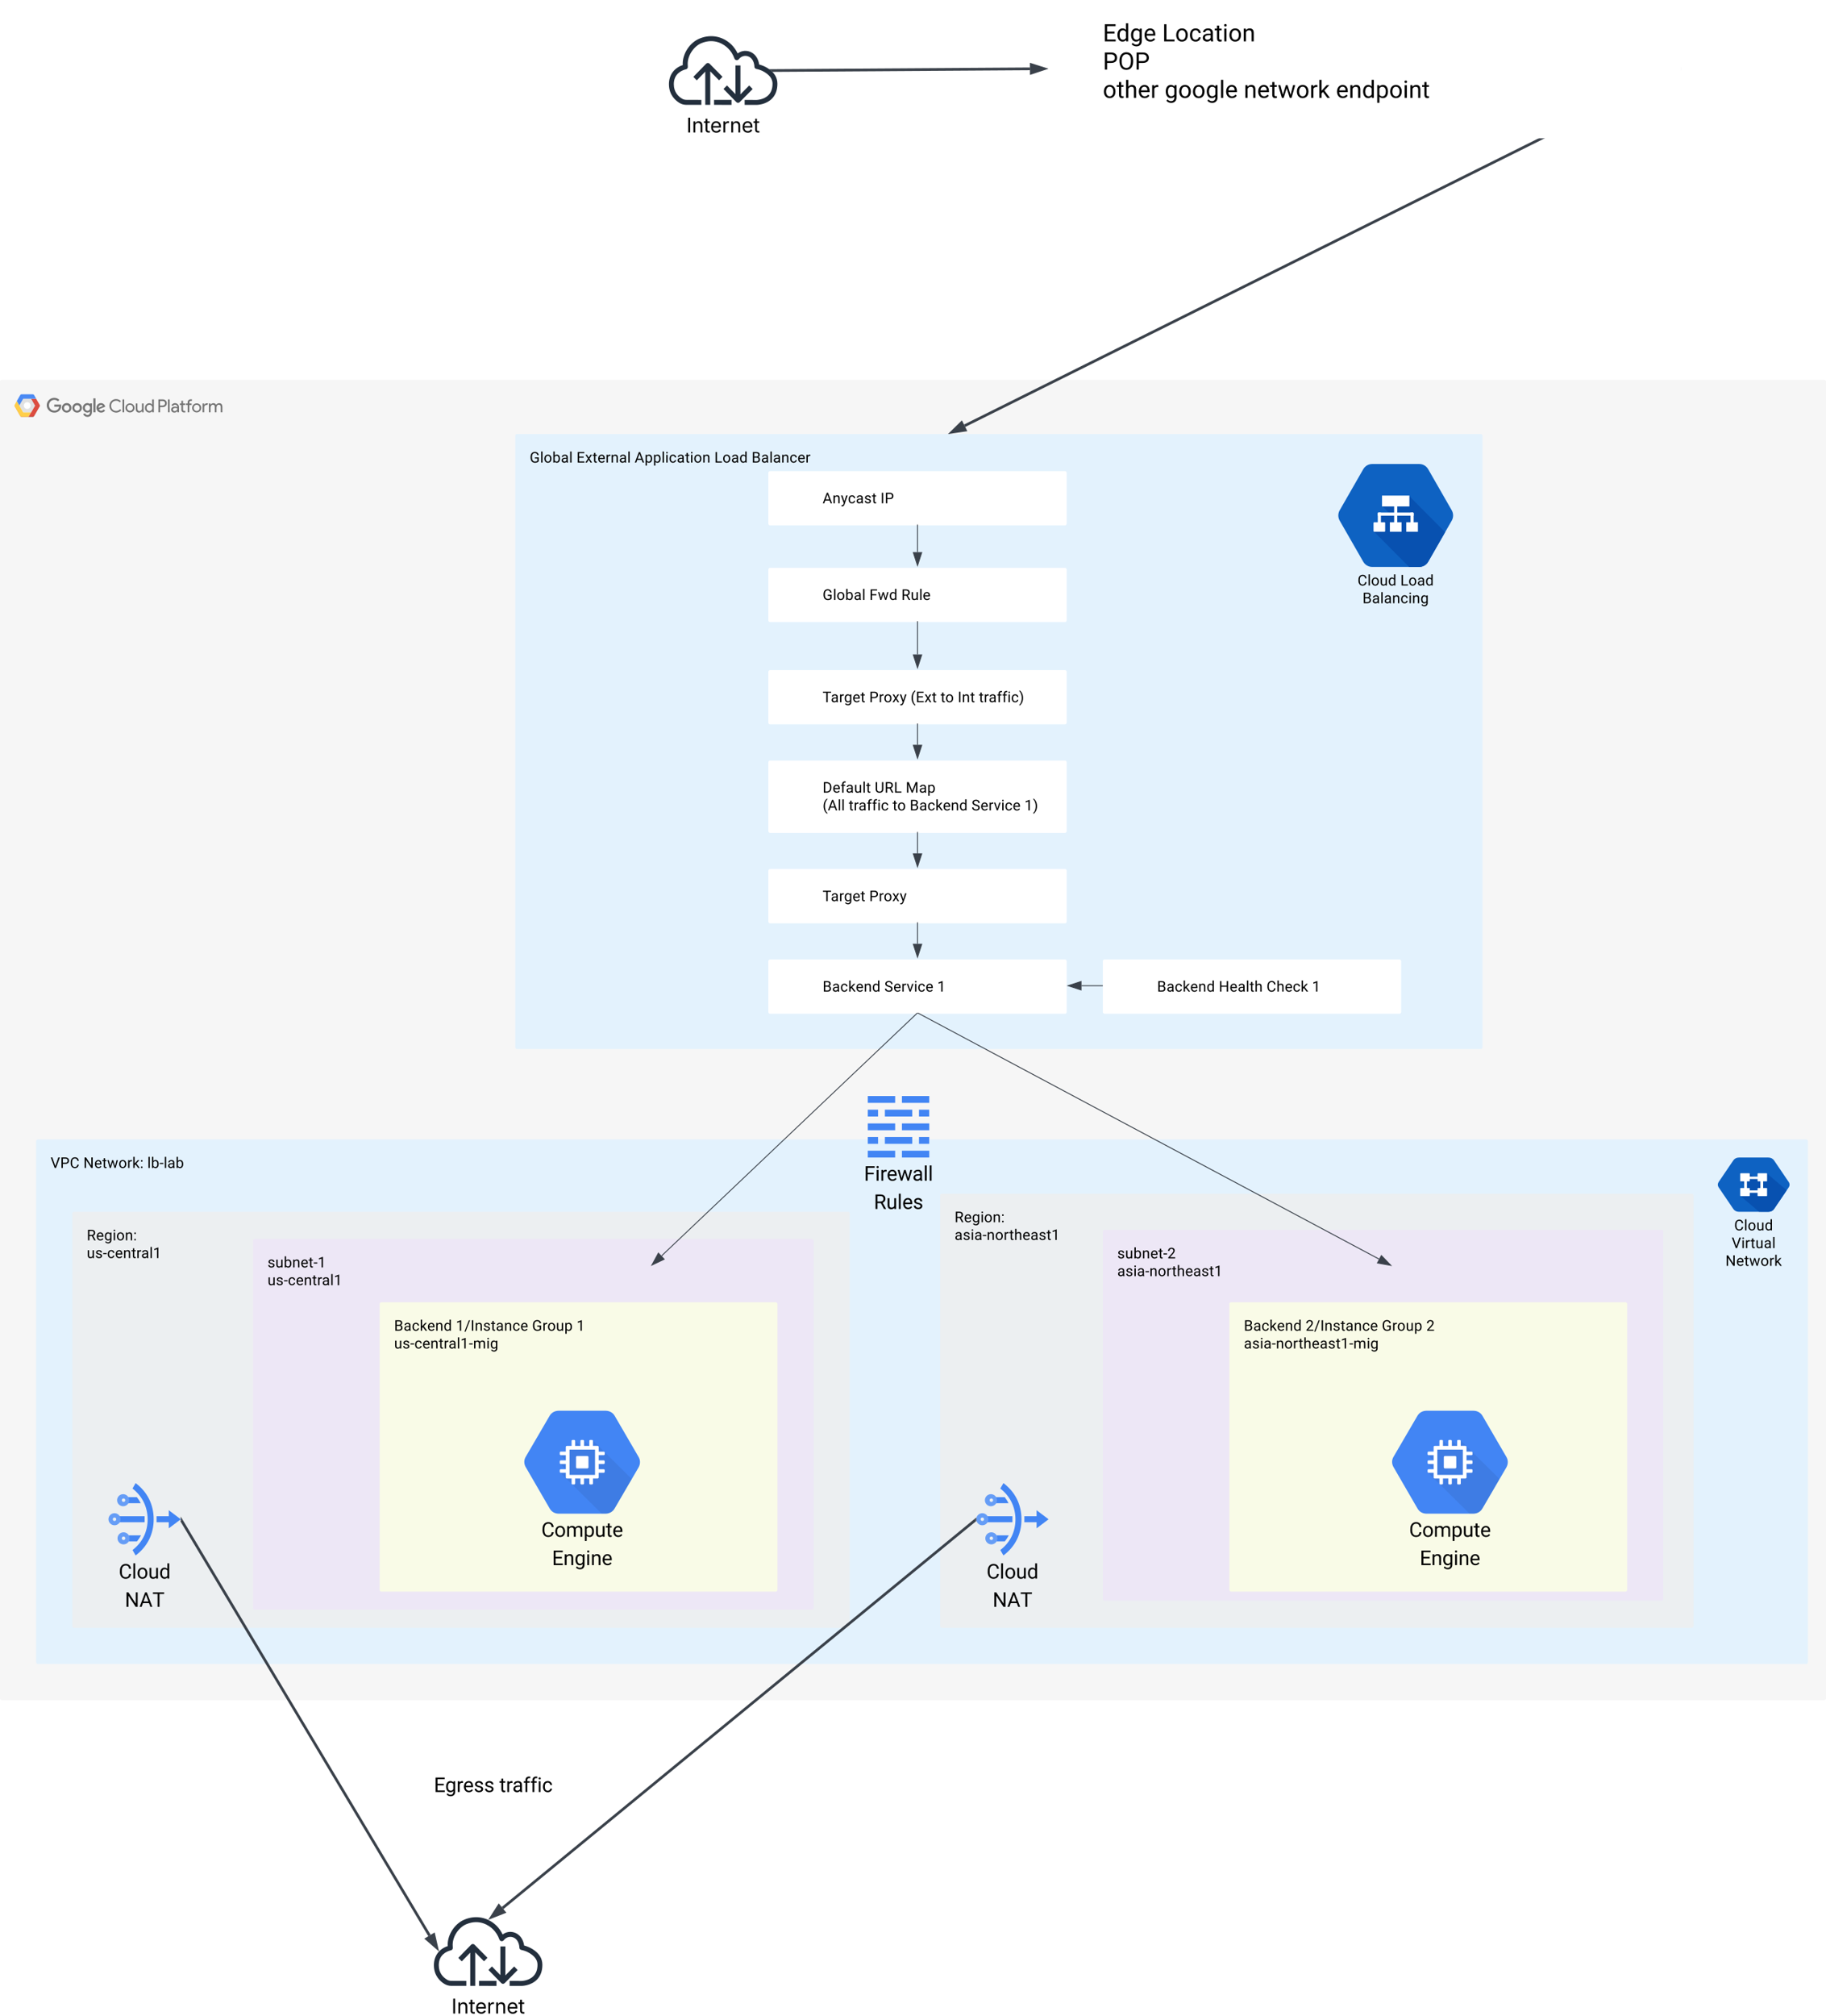<svg xmlns="http://www.w3.org/2000/svg" xmlns:xlink="http://www.w3.org/1999/xlink" xmlns:lucid="lucid" width="2020" height="2229"><g transform="translate(140 1040)" lucid:page-tab-id="0_0"><path d="M-500-1500h2500v3000H-500z" fill="#fff"/><path d="M-140-618a2 2 0 0 1 2-2h2016a2 2 0 0 1 2 2V838a2 2 0 0 1-2 2H-138a2 2 0 0 1-2-2z" fill="#f6f6f6"/><path d="M-88.28-591.92c.02-2.27.85-4.2 2.48-5.8 1.64-1.6 3.6-2.38 5.87-2.37 1.06 0 2.07.18 3.03.57.97.4 1.84.96 2.58 1.7l-1.63 1.56c-1.13-1.07-2.44-1.6-3.98-1.6-1.06 0-2.07.27-3 .8-.9.55-1.63 1.28-2.15 2.2-.53.94-.76 1.93-.74 3-.02 1.05.2 2.05.74 2.98.52.93 1.24 1.66 2.16 2.2.92.54 1.93.8 3 .8.77.04 1.5-.1 2.22-.37.7-.3 1.33-.7 1.9-1.26.72-.8 1.13-1.73 1.2-2.8h-5.33v-2.33h7.47c.1.46.14.93.14 1.4.07 2-.6 3.75-1.95 5.23-.74.77-1.6 1.35-2.58 1.75-1 .4-2.02.58-3.08.54-2.28 0-4.23-.78-5.87-2.37-1.63-1.6-2.46-3.54-2.48-5.82zm0 0M-66.25-594.27c-1.45 0-2.7.5-3.72 1.54-1.04 1.03-1.54 2.27-1.54 3.73s.52 2.7 1.55 3.72c1.03 1.03 2.28 1.54 3.73 1.54 1.44 0 2.7-.5 3.72-1.54 1.04-1.03 1.54-2.27 1.54-3.73.03-.95-.2-1.84-.66-2.66-.46-.82-1.13-1.47-1.96-1.94-.83-.46-1.72-.7-2.67-.67zm0 8.45c-.55 0-1.06-.16-1.54-.45-.47-.3-.84-.68-1.1-1.18-.24-.5-.36-1-.34-1.56 0-.84.3-1.55.88-2.13.57-.6 1.28-.88 2.1-.88.84 0 1.58.28 2.15.87.57.58.87 1.3.87 2.12.02.54-.1 1.07-.35 1.56-.25.5-.62.9-1.1 1.18-.5.3-1 .44-1.57.45zM-54.68-594.27c-1.45 0-2.7.52-3.72 1.55-1.04 1.03-1.55 2.27-1.55 3.73s.53 2.7 1.57 3.73c1.03 1.02 2.28 1.53 3.73 1.53 1.44 0 2.7-.5 3.72-1.54 1.04-1.03 1.54-2.27 1.54-3.73.03-.95-.2-1.84-.68-2.66-.48-.83-1.1-1.47-1.93-1.94-.84-.47-1.73-.7-2.68-.67zm0 8.45c-.55 0-1.08-.16-1.56-.45-.48-.3-.83-.68-1.08-1.18-.26-.5-.4-1-.37-1.56 0-.84.33-1.55.9-2.13.58-.6 1.3-.88 2.12-.88.83 0 1.54.28 2.12.87.57.58.87 1.3.87 2.12.04.54-.08 1.07-.33 1.56-.26.5-.62.9-1.1 1.18-.5.3-1 .44-1.55.45zM-40.5-593.95v.86h-.08c-.37-.38-.78-.68-1.26-.88-.5-.2-1-.3-1.52-.3-1.4.07-2.62.6-3.6 1.63-.96 1-1.46 2.23-1.46 3.64 0 1.4.5 2.62 1.47 3.63.97 1.02 2.2 1.56 3.6 1.62.52.02 1.02-.08 1.5-.3.5-.2.93-.5 1.27-.9h.07v.76c0 2-1.1 3.1-2.84 3.1-.57 0-1.1-.2-1.6-.53-.47-.34-.8-.78-1.02-1.33l-2 .84c.4.95 1 1.7 1.86 2.27.85.57 1.8.85 2.83.84 2.7 0 5-1.6 5-5.5v-9.45h-2.22zm-2.68 8.14c-.55-.02-1.06-.17-1.52-.46-.46-.3-.82-.68-1.08-1.17-.25-.5-.34-1-.32-1.56-.02-.53.07-1.06.32-1.55.26-.5.62-.88 1.08-1.18.46-.3.97-.45 1.52-.47.55.03 1.04.2 1.5.5.46.3.8.7 1.03 1.18.23.48.35 1 .3 1.53.02.55-.07 1.05-.3 1.53-.23.5-.6.87-1.03 1.17-.44.3-.97.46-1.5.5zm0 0M-36.72-599.53h2.33v15.47h-2.32zM-28.04-585.8c-.56 0-1.06-.13-1.52-.42-.46-.3-.8-.7-1.04-1.2l7.06-2.9-.25-.6c-.3-.98-.9-1.78-1.7-2.4-.84-.6-1.76-.92-2.8-.95-.92 0-1.8.23-2.6.7-.8.5-1.4 1.14-1.84 1.95-.43.82-.62 1.7-.57 2.62-.03.94.2 1.82.66 2.64.46.83 1.1 1.47 1.93 1.94.82.47 1.7.7 2.63.68.88 0 1.73-.2 2.5-.6.8-.43 1.4-1 1.9-1.73l-1.8-1.2c-.27.45-.64.8-1.1 1.07-.46.26-.95.4-1.47.4zm-.2-6.44c.43-.04.82.04 1.18.25.37.2.65.5.83.88l-4.7 2c-.06-.53.03-1.02.26-1.5.23-.47.56-.85 1-1.14.43-.3.9-.45 1.44-.48zm0 0M-18.96-591.2c-.02-1.34.28-2.6.94-3.76.67-1.16 1.57-2.08 2.74-2.74 1.17-.67 2.42-1 3.75-.96 1-.02 1.98.17 2.9.58.92.4 1.7 1 2.37 1.75l-1.3 1.24c-.47-.6-1.07-1.06-1.8-1.38-.7-.32-1.4-.46-2.2-.43-1-.03-1.97.22-2.84.73-.88.5-1.57 1.2-2.05 2.1-.48.9-.7 1.86-.67 2.87-.04 1 .2 1.95.7 2.84.47.88 1.14 1.58 2.02 2.08.87.5 1.8.75 2.82.74.86 0 1.66-.18 2.42-.52.76-.35 1.42-.84 1.98-1.48l1.3 1.28c-1.05 1.16-2.3 1.92-3.8 2.3-1.53.37-3 .28-4.45-.27-1.45-.55-2.64-1.46-3.52-2.74-.87-1.27-1.3-2.68-1.3-4.23zm0 0M-4.45-584.06v-14.28h1.84v14.28zM8.82-588.95c0 1.4-.48 2.58-1.47 3.56-1 1-2.18 1.48-3.56 1.48-1.4 0-2.56-.5-3.55-1.48-1-.98-1.48-2.16-1.48-3.55 0-1.38.5-2.57 1.48-3.55 1-.98 2.16-1.47 3.54-1.47 1.37 0 2.56.5 3.55 1.47 1 .98 1.47 2.17 1.47 3.55zm-1.83 0c.05-.72-.13-1.4-.52-2-.4-.62-.97-1.04-1.66-1.28-.7-.24-1.38-.24-2.07 0-.7.24-1.24.66-1.63 1.27-.4.62-.6 1.3-.53 2 0 .9.3 1.66.93 2.28.62.63 1.38.94 2.28.94.9 0 1.67-.3 2.3-.94.6-.63.93-1.38.93-2.27zM17.13-584.06v-1.36H17c-.33.52-.77.93-1.32 1.23-.55.3-1.15.46-1.77.46-2.52 0-3.72-1.7-3.72-4.1v-6h1.84v5.7c0 2 1 2.73 2.42 2.73.76-.08 1.4-.4 1.9-1 .5-.57.72-1.24.67-2v-5.4h1.85v9.77H17.1zM20.37-588.95c-.07-1.35.37-2.53 1.27-3.54.9-1 2.02-1.56 3.38-1.65.66-.02 1.3.12 1.88.4.6.3 1.08.73 1.45 1.27h.07l-.07-1.36v-4.5h1.84v14.28H28.4v-1.36h-.07c-.37.55-.85.97-1.45 1.27-.6.3-1.22.43-1.88.4-1.36-.08-2.5-.64-3.38-1.65-.9-1-1.34-2.2-1.27-3.55zm8.07 0c.1-.72-.07-1.4-.46-2-.4-.63-.92-1.06-1.6-1.3-.7-.25-1.4-.25-2.08 0-.7.24-1.24.66-1.63 1.28-.4.63-.55 1.3-.46 2.02-.08.73.08 1.4.47 2.02.4.62.94 1.05 1.63 1.3.7.24 1.38.24 2.07 0 .7-.25 1.22-.68 1.6-1.3.4-.62.57-1.3.47-2.02zM35.23-584.06v-14.28h4.88c.8-.03 1.52.14 2.2.52.7.37 1.23.9 1.65 1.56.4.66.6 1.4.62 2.17-.03.8-.2 1.5-.62 2.18-.42.66-.95 1.18-1.64 1.56-.68.37-1.4.54-2.2.52h-3v5.78h-1.85zm4.9-7.54c.7 0 1.3-.24 1.77-.73.48-.5.73-1.07.73-1.76 0-.68-.25-1.27-.73-1.76-.48-.5-1.08-.73-1.77-.73H37v5h3.08zM45.85-584.06v-14.28h1.84v14.28zM49.28-587c0-2.23 2-3.42 4.3-3.42.95-.03 1.84.18 2.67.6v-.28c-.05-.58-.25-1.1-.64-1.54-.38-.44-.84-.72-1.42-.83-.57-.12-1.13-.05-1.66.2-.52.26-.92.65-1.17 1.17l-1.68-.72c.46-.9 1.15-1.54 2.05-1.96.9-.43 1.84-.53 2.83-.3 1 .2 1.8.7 2.44 1.47.63.75.95 1.64 1 2.64v5.9h-1.75v-1.36h-.1c-.34.55-.8.97-1.37 1.27-.58.3-1.2.43-1.84.4-.62.07-1.2-.04-1.77-.32-.58-.27-1-.67-1.36-1.2-.33-.53-.52-1.1-.52-1.74zm7-1.27c-.72-.47-1.48-.68-2.33-.63-1.93 0-2.7 1-2.7 1.93.06.5.3.88.68 1.18.4.3.83.44 1.3.38.8 0 1.5-.27 2.08-.82.58-.55.9-1.23.95-2.03zM60.64-587.03v-5.13h-1.72v-1.68h1.72v-3h1.84v3h2.4v1.68h-2.4v5c0 1.1.5 1.58 1.34 1.58.3.02.55-.03.83-.15l.64 1.57c-.5.2-.98.28-1.48.26-.58.07-1.13-.03-1.66-.3s-.92-.66-1.2-1.18c-.27-.52-.38-1.07-.32-1.65zM72.6-598.16l-.62 1.57c-.27-.1-.53-.16-.83-.15-.3-.02-.57.04-.85.2-.27.14-.48.35-.62.62s-.18.55-.16.86v1.24h2.46v1.67h-2.55v8.1H67.6v-8.1h-1.85v-1.68h1.84v-1.3c-.03-.6.1-1.18.43-1.7.32-.54.76-.95 1.3-1.24.56-.28 1.14-.4 1.76-.34.52-.03 1.02.06 1.5.26zM82.6-588.95c0 1.4-.47 2.58-1.46 3.56-1 1-2.2 1.48-3.57 1.48-1.38 0-2.57-.5-3.56-1.48-.98-.98-1.47-2.16-1.47-3.55 0-1.38.5-2.57 1.48-3.55 1-.98 2.2-1.47 3.57-1.47 1.38 0 2.58.5 3.57 1.47 1 .98 1.47 2.17 1.47 3.55zm-1.83 0c.07-.72-.12-1.4-.5-2-.4-.62-.97-1.04-1.66-1.28-.68-.24-1.37-.24-2.06 0-.7.24-1.27.66-1.66 1.27-.4.62-.57 1.3-.5 2-.07.75.1 1.42.5 2.03.4.6.97 1.03 1.66 1.27.7.24 1.38.24 2.07 0 .7-.24 1.27-.67 1.66-1.27.4-.62.58-1.3.5-2.02zM84.08-584.06v-9.78h1.77v1.6h.07c.25-.54.67-1 1.17-1.32.5-.33 1.08-.5 1.67-.5.5-.03.95.05 1.38.22l-.7 1.72c-.33-.1-.65-.15-1-.14-.48.02-.92.16-1.33.43-.42.26-.74.6-.95 1.05-.2.43-.32.9-.27 1.38v5.34zm0 0M91.14-593.84h1.75v1.36h.08c.35-.5.78-.9 1.3-1.2.54-.3 1.12-.45 1.72-.47.66-.06 1.26.1 1.83.43.58.35 1 .83 1.25 1.44.36-.6.87-1.05 1.47-1.38.6-.34 1.26-.5 1.95-.5 2.4 0 3.5 1.7 3.5 4.12v5.98h-1.84v-5.7c0-2-.78-2.72-2.2-2.72-1.4 0-2.47 1.52-2.47 3v5.4h-1.85v-5.68c0-2-.78-2.72-2.18-2.72-1.4 0-2.5 1.52-2.5 3v5.4H91.1v-9.75z" fill="#737373"/><path d="M-105.62-584.05l-2.88 5h-7.52c-.34 0-.64-.1-.94-.26-.3-.18-.53-.4-.7-.7l-6.06-10.6c-.17-.3-.26-.6-.26-.93 0-.34.1-.65.26-.94l2.3-4.05 2.85 5 4.32 7.47zm0 0" fill="#ffcc40"/><path d="M-96.12-590.6l-6.1 10.6c-.16.3-.4.52-.7.7-.3.16-.6.24-.93.24h-4.65l2.88-5 4.32-7.47-4.32-7.48h5.68l3.77 6.54c.16.3.28.6.28.93 0 .32-.06.64-.22.93z" fill="#da4437"/><path d="M-99.94-599h-14.3l-4.3 7.47-2.88-5 3.77-6.53c.16-.3.4-.52.7-.7.3-.16.6-.24.93-.24h12.17c.34 0 .64.08.94.25.3.17.52.4.68.7z" fill="#4284f3"/><path d="M-105.62-599l4.32 7.47-4.32 7.48h-8.63l-4.3-7.48 4.3-7.48z" fill="#dfdfdf"/><path d="M-113.67-591.53c0-2.07 1.68-3.74 3.75-3.74 2.07 0 3.75 1.67 3.75 3.74 0 2.06-1.68 3.74-3.75 3.74-2.07 0-3.75-1.67-3.75-3.73z" fill="#fff"/><path d="M-117.65-602.9c.16-.3.4-.52.7-.7.3-.16.6-.24.93-.24h12.17c.34 0 .64.08.94.25.3.18.52.4.68.7l2.28 3.9-2.28-4.06c-.16-.3-.4-.52-.7-.7-.3-.16-.6-.24-.93-.24h-12.17c-.34 0-.64.08-.94.25-.3.17-.53.4-.7.7l-3.76 6.53v.08z" fill="#fff" fill-opacity=".2"/><path d="M-118.55-591.53l4.3-7.48h14.35l-.06-.17h-14.3l-4.3 7.48" fill="#1a237e" fill-opacity=".2"/><path d="M-123.72-592.3l2.3-4 2.87 5 4.3 7.47h8.56l.08-.16h-8.63l-4.3-7.53-2.87-5-2.33 4c-.18.3-.25.64-.23 1 .03-.28.12-.54.26-.78zm0 0" fill="#fff" fill-opacity=".2"/><path d="M-108.4-579.22h-7.62c-.34 0-.64-.08-.94-.25-.3-.17-.53-.4-.7-.7l-6.06-10.58c-.14-.26-.23-.55-.26-.85-.02.36.07.7.26 1l6.07 10.6c.16.3.4.52.7.7.3.16.6.24.93.24h7.52z" fill="#be360c"/><path d="M-101.2-591.53l-4.33-7.48h-.1l4.33 7.47zM-96.12-590.75l-6.1 10.6c-.16.28-.4.5-.7.68-.3.17-.6.25-.93.25h-4.56l-.1.16h4.65c.34 0 .64-.08.94-.25.3-.18.52-.4.68-.7l6.1-10.6c.18-.3.25-.63.23-1-.02.3-.1.6-.22.85zm0 0" fill="#3e2723"/><path d="M-99.94-598.85l3.77 6.55c.14.26.23.55.25.85.03-.35-.07-.7-.25-1l-3.77-6.56h-5.68l.1.15M-105.62-583.9l4.4-7.63h-.08l-4.32 7.48-2.88 5h.1z" fill="#fff"/><path d="M-96.12-592.46l-3.82-6.55-2.28-4.06c-.16-.3-.4-.52-.7-.7-.3-.16-.6-.24-.93-.24h-12.17c-.34 0-.64.08-.94.25-.3.17-.53.4-.7.7l-6.06 10.6c-.17.28-.26.6-.26.93 0 .33.1.64.26.93l6.07 10.6c.16.3.4.52.7.7.3.16.6.24.93.24h12.17c.34 0 .64-.08.94-.25.3-.18.52-.4.68-.7l6.1-10.6c.16-.28.25-.6.25-.92 0-.34-.1-.65-.25-.94z" fill="url(#a)"/><path d="M-100 222a2 2 0 0 1 2-2h1956a2 2 0 0 1 2 2v576a2 2 0 0 1-2 2H-98a2 2 0 0 1-2-2z" fill="#e3f2fd"/><use xlink:href="#b" transform="matrix(1,0,0,1,-84,236) translate(0 15.53)"/><use xlink:href="#c" transform="matrix(1,0,0,1,-84,236) translate(36.251 15.53)"/><use xlink:href="#d" transform="matrix(1,0,0,1,-84,236) translate(106.995 15.53)"/><path d="M-60 302a2 2 0 0 1 2-2h856a2 2 0 0 1 2 2v456a2 2 0 0 1-2 2H-58a2 2 0 0 1-2-2z" fill="#eceff1"/><use xlink:href="#e" transform="matrix(1,0,0,1,-44,316) translate(0 15.53)"/><use xlink:href="#f" transform="matrix(1,0,0,1,-44,316) translate(0 35.147)"/><path d="M900 282a2 2 0 0 1 2-2h829.5a2 2 0 0 1 2 2v476a2 2 0 0 1-2 2H902a2 2 0 0 1-2-2z" fill="#eceff1"/><use xlink:href="#e" transform="matrix(1,0,0,1,916,296) translate(0 15.53)"/><use xlink:href="#g" transform="matrix(1,0,0,1,916,296) translate(0 35.147)"/><path d="M140 332a2 2 0 0 1 2-2h616a2 2 0 0 1 2 2v406a2 2 0 0 1-2 2H142a2 2 0 0 1-2-2z" fill="#ede7f6"/><use xlink:href="#h" transform="matrix(1,0,0,1,156,346) translate(0 15.53)"/><use xlink:href="#f" transform="matrix(1,0,0,1,156,346) translate(0 35.147)"/><path d="M1080 322a2 2 0 0 1 2-2h616a2 2 0 0 1 2 2v406a2 2 0 0 1-2 2h-616a2 2 0 0 1-2-2z" fill="#ede7f6"/><use xlink:href="#i" transform="matrix(1,0,0,1,1096,336) translate(0 15.53)"/><use xlink:href="#g" transform="matrix(1,0,0,1,1096,336) translate(0 35.147)"/><path d="M280 402a2 2 0 0 1 2-2h436a2 2 0 0 1 2 2v316a2 2 0 0 1-2 2H282a2 2 0 0 1-2-2z" fill="#f9fbe7"/><use xlink:href="#j" transform="matrix(1,0,0,1,296,416) translate(0 15.53)"/><use xlink:href="#k" transform="matrix(1,0,0,1,296,416) translate(68.301 15.53)"/><use xlink:href="#l" transform="matrix(1,0,0,1,296,416) translate(152.605 15.53)"/><use xlink:href="#m" transform="matrix(1,0,0,1,296,416) translate(201.82 15.53)"/><use xlink:href="#n" transform="matrix(1,0,0,1,296,416) translate(0 35.147)"/><path d="M1220 402a2 2 0 0 1 2-2h436a2 2 0 0 1 2 2v316a2 2 0 0 1-2 2h-436a2 2 0 0 1-2-2z" fill="#f9fbe7"/><use xlink:href="#j" transform="matrix(1,0,0,1,1236,416) translate(0 15.53)"/><use xlink:href="#o" transform="matrix(1,0,0,1,1236,416) translate(68.301 15.53)"/><use xlink:href="#l" transform="matrix(1,0,0,1,1236,416) translate(152.605 15.53)"/><use xlink:href="#p" transform="matrix(1,0,0,1,1236,416) translate(201.82 15.53)"/><use xlink:href="#q" transform="matrix(1,0,0,1,1236,416) translate(0 35.147)"/><path d="M430-558a2 2 0 0 1 2-2h1066a2 2 0 0 1 2 2v676a2 2 0 0 1-2 2H432a2 2 0 0 1-2-2z" fill="#e3f2fd"/><use xlink:href="#r" transform="matrix(1,0,0,1,446,-544) translate(0 15.53)"/><use xlink:href="#s" transform="matrix(1,0,0,1,446,-544) translate(51.716 15.53)"/><use xlink:href="#t" transform="matrix(1,0,0,1,446,-544) translate(116.077 15.53)"/><use xlink:href="#u" transform="matrix(1,0,0,1,446,-544) translate(204.231 15.53)"/><use xlink:href="#v" transform="matrix(1,0,0,1,446,-544) translate(245.476 15.53)"/><path d="M1777.57 297l-16.27-23.97c-1.3-1.9-1.3-4.16 0-6.06l16.27-23.97c1.3-1.9 3.65-3 6.2-3h32.47c2.54 0 4.9 1.16 6.2 3l16.26 23.97c1.3 1.9 1.3 4.16 0 6.06L1822.43 297c-1.3 1.9-3.65 3-6.2 3h-32.53c-2.54 0-4.9-1.16-6.13-3zm0 0z" fill="#0e62c2"/><path d="M1836.54 276.2l-21.97-18.66-12.93 5.27-6.18-5.26-10.1 8.64 6.75 5.74-6.73 10.54 20.48 17.43 2.33.1h8.06c2.54 0 4.9-1.1 6.2-3zm0 0" fill="#0851b0"/><path d="M1789.45 265.02h3.1v10.27h-3.1zM1807.4 263.76h3.1v11.48h-3.1zM1794.03 261.07h11.88v2.64h-11.87zM1794.03 276.35h11.88v2.63h-11.87z" fill="#fff"/><path d="M1795.02 266.34h-9.28c-.37 0-.62-.2-.62-.53v-7.9c0-.3.25-.52.62-.52h9.28c.36 0 .62.2.62.53v7.9c0 .28-.26.54-.62.54zm0 0zM1814.2 266.34h-9.28c-.37 0-.62-.2-.62-.53v-7.9c0-.3.25-.52.62-.52h9.28c.37 0 .62.2.62.53v7.9c0 .28-.25.54-.62.54zm0 0zM1795.02 282.67h-9.28c-.37 0-.62-.2-.62-.53v-7.9c0-.32.25-.53.62-.53h9.28c.36 0 .62.22.62.54v7.9c0 .27-.26.53-.62.53zm0 0zM1814.2 282.67h-9.28c-.37 0-.62-.2-.62-.53v-7.9c0-.32.25-.53.62-.53h9.28c.37 0 .62.22.62.54v7.9c0 .27-.25.53-.62.53zm0 0z" fill="#fff"/><use xlink:href="#w" transform="matrix(1,0,0,1,1760,305) translate(18.413 15.53)"/><use xlink:href="#x" transform="matrix(1,0,0,1,1760,305) translate(15.675 35.147)"/><use xlink:href="#y" transform="matrix(1,0,0,1,1760,305) translate(8.727 54.765)"/><path d="M566.46 571.1l-26.36-45.3c-2.05-3.64-5.64-5.7-9.86-5.8h-52.48c-4.22.1-7.8 2.16-9.86 5.8l-26.36 45.18c-2.05 3.52-2.05 7.62 0 11.26l26.36 45.52c2.05 3.75 5.5 5.92 9.86 6.03h52.48c4.22-.12 7.8-2.3 9.86-6.04l26.36-45.17c2.05-3.77 2.05-7.87 0-11.5z" stroke="#000" stroke-opacity="0" fill="#4285f4"/><path d="M558.87 595.47l-43.25-42.83-3.1 6.66-6.75-6.66-3.1 6.66-6.66-6.66-1.65 8.03-5.96.98-1.2 5.2-7.7 1.86 6.9 6.82-6.82 2.92 6.83 6.73-6.9 3 46.12 45.6h4.68c4.2-.17 7.78-2.28 9.84-6z" stroke="#000" stroke-opacity="0" fill-opacity=".07"/><path d="M509.82 570.05h-11.4c-.67 0-1.2.54-1.2 1.2v11.3c0 .65.53 1.2 1.2 1.2h11.4c.66-.03 1.17-.57 1.17-1.2v-11.3c0-.66-.55-1.2-1.22-1.2" stroke="#000" stroke-opacity="0" fill="#fff"/><path d="M527.88 569.13c.6 0 1.1-.45 1.1-1.1v-1.7c0-.6-.5-1.1-1.1-1.1h-5.56v-5.15c0-.7-.55-1.23-1.2-1.23h-5.2v-5.46c0-.6-.5-1.1-1.1-1.1H513c-.6 0-1.04.5-1.04 1.1v5.5h-5.86v-5.5c-.05-.6-.55-1.1-1.15-1.1h-1.74c-.6 0-1.1.5-1.1 1.1v5.5h-5.85v-5.5c0-.6-.5-1.1-1.1-1.1h-1.73c-.65 0-1.1.5-1.1 1.1v5.5h-5.22c-.64 0-1.2.5-1.2 1.18v5.1h-5.55c-.6 0-1.1.5-1.1 1.1v1.76c0 .6.5 1.1 1.1 1.1h5.56v5.74h-5.56c-.6 0-1.1.5-1.1 1.08v1.82c0 .6.5 1.08 1.1 1.08h5.56v5.8h-5.56c-.6 0-1.1.5-1.1 1.1v1.76c0 .6.5 1.03 1.1 1.03h5.56v5.16c0 .65.5 1.2 1.2 1.2h5.2v5.5c0 .6.46 1.08 1.1 1.08h1.75c.58 0 1.08-.5 1.08-1.08v-5.5h5.86v5.5c0 .6.5 1.08 1.1 1.08h1.73c.6 0 1.1-.5 1.1-1.08v-5.5h5.9v5.5c0 .6.5 1.08 1.1 1.08h1.8c.6 0 1.1-.5 1.1-1.08v-5.5h5.2c.65-.06 1.15-.55 1.15-1.2v-5.15h5.56c.6 0 1.1-.5 1.1-1.08v-1.72c0-.64-.5-1.1-1.1-1.1h-5.56v-5.8h5.56c.6 0 1.1-.48 1.1-1.07V576v-.04c0-.6-.5-1.08-1.1-1.08h-5.56v-5.75h5.56zm-9.64 21.78h-28.22v-27.97h28.22z" stroke="#000" stroke-opacity="0" fill="#fff"/><use xlink:href="#z" transform="matrix(1,0,0,1,440,638.79) translate(18.818 20.616)"/><use xlink:href="#A" transform="matrix(1,0,0,1,440,638.79) translate(30.607 51.866)"/><path d="M1526.46 571.1l-26.36-45.3c-2.05-3.64-5.64-5.7-9.86-5.8h-52.48c-4.22.1-7.8 2.16-9.86 5.8l-26.36 45.18c-2.05 3.52-2.05 7.62 0 11.26l26.36 45.52c2.05 3.75 5.5 5.92 9.86 6.03h52.48c4.22-.12 7.8-2.3 9.86-6.04l26.36-45.17c2.05-3.77 2.05-7.87 0-11.5z" stroke="#000" stroke-opacity="0" fill="#4285f4"/><path d="M1518.87 595.47l-43.25-42.83-3.1 6.66-6.75-6.66-3.1 6.66-6.66-6.66-1.65 8.03-5.96.98-1.2 5.2-7.7 1.86 6.9 6.82-6.82 2.92 6.83 6.73-6.9 3 46.12 45.6h4.68c4.2-.17 7.78-2.28 9.84-6z" stroke="#000" stroke-opacity="0" fill-opacity=".07"/><path d="M1469.82 570.05h-11.4c-.67 0-1.2.54-1.2 1.2v11.3c0 .65.53 1.2 1.2 1.2h11.4c.66-.03 1.17-.57 1.17-1.2v-11.3c0-.66-.55-1.2-1.22-1.2" stroke="#000" stroke-opacity="0" fill="#fff"/><path d="M1487.88 569.13c.6 0 1.1-.45 1.1-1.1v-1.7c0-.6-.5-1.1-1.1-1.1h-5.56v-5.15c0-.7-.55-1.23-1.2-1.23h-5.2v-5.46c0-.6-.5-1.1-1.1-1.1h-1.8c-.6 0-1.04.5-1.04 1.1v5.5h-5.86v-5.5c-.05-.6-.55-1.1-1.15-1.1h-1.74c-.6 0-1.1.5-1.1 1.1v5.5h-5.85v-5.5c0-.6-.5-1.1-1.1-1.1h-1.73c-.65 0-1.1.5-1.1 1.1v5.5h-5.22c-.64 0-1.2.5-1.2 1.18v5.1h-5.55c-.6 0-1.1.5-1.1 1.1v1.76c0 .6.5 1.1 1.1 1.1h5.56v5.74h-5.56c-.6 0-1.1.5-1.1 1.08v1.82c0 .6.5 1.08 1.1 1.08h5.56v5.8h-5.56c-.6 0-1.1.5-1.1 1.1v1.76c0 .6.5 1.03 1.1 1.03h5.56v5.16c0 .65.5 1.2 1.2 1.2h5.2v5.5c0 .6.46 1.08 1.1 1.08h1.74c.6 0 1.1-.5 1.1-1.08v-5.5h5.86v5.5c0 .6.5 1.08 1.1 1.08h1.73c.6 0 1.1-.5 1.1-1.08v-5.5h5.9v5.5c0 .6.5 1.08 1.1 1.08h1.8c.6 0 1.1-.5 1.1-1.08v-5.5h5.2c.65-.06 1.15-.55 1.15-1.2v-5.15h5.56c.6 0 1.1-.5 1.1-1.08v-1.72c0-.64-.5-1.1-1.1-1.1h-5.56v-5.8h5.56c.6 0 1.1-.48 1.1-1.07V576v-.04c0-.6-.5-1.08-1.1-1.08h-5.56v-5.75h5.56zm-9.64 21.78h-28.22v-27.97h28.22z" stroke="#000" stroke-opacity="0" fill="#fff"/><use xlink:href="#z" transform="matrix(1,0,0,1,1400,638.79) translate(18.818 20.616)"/><use xlink:href="#A" transform="matrix(1,0,0,1,1400,638.79) translate(30.607 51.866)"/><path d="M1368.08-418.85l-26.04-45.4c-2.04-3.55-2.04-7.95 0-11.5l26.04-45.4c2.04-3.55 5.8-5.75 9.88-5.75h52.08c4.07 0 7.84 2.2 9.88 5.75l26.04 45.4c2.04 3.55 2.04 7.95 0 11.5l-26.04 45.4c-2.04 3.55-5.8 5.75-9.88 5.75h-52.08c-4.07 0-7.84-2.2-9.88-5.75zm0 0z" fill="#0e62c2"/><path d="M1418.76-413.1l-38.9-39.17 6.04-8.16-.26-10.82 11.46-1.04-8-8.02 5.4-3.33 24.2-8.1 39.96 40.23-18.74 32.67c-2.04 3.55-5.8 5.75-9.88 5.75zm0 0" fill="#0851b0"/><path d="M1402.26-481.23h3.48v21.72h-3.48zM1385.08-473.24h2.55v14.97h-3.47v-14.04c0-.52.4-.94.92-.94zm0 0zM1420.37-473.24h2.55c.5 0 .92.42.92.93v14.03h-3.47zm0 0z" fill="#fff"/><path d="M1385.08-473.24h37.84c.24 0 .47.1.65.27.18.17.27.4.27.65v2.57h-39.68v-2.57c0-.5.4-.92.92-.92zm0 0zM1388.87-491.97h30.26V-480h-30.26zM1397.55-462.5h12.9v10.48h-12.9zM1379.45-461.72c0-.43.35-.8.8-.8h11.28c.45 0 .8.36.8.8v8.9c0 .45-.34.8-.8.8h-11.27c-.45 0-.8-.34-.8-.8zm0 0M1415.66-462.5h12.9v10.48h-12.9z" fill="#fff"/><use xlink:href="#B" transform="matrix(1,0,0,1,1340,-408.105) translate(21.79 15.53)"/><use xlink:href="#C" transform="matrix(1,0,0,1,1340,-408.105) translate(69.109 15.53)"/><use xlink:href="#D" transform="matrix(1,0,0,1,1340,-408.105) translate(27.308 35.147)"/><g filter="url(#E)"><path d="M710-518a2 2 0 0 1 2-2h326a2 2 0 0 1 2 2v56a2 2 0 0 1-2 2H712a2 2 0 0 1-2-2z" fill="#fff"/><use xlink:href="#F" transform="matrix(1,0,0,1,770,-500) translate(0 15.53)"/><use xlink:href="#G" transform="matrix(1,0,0,1,770,-500) translate(64.083 15.53)"/></g><g filter="url(#E)"><path d="M710-411.1a2 2 0 0 1 2-2h326a2 2 0 0 1 2 2v56a2 2 0 0 1-2 2H712a2 2 0 0 1-2-2z" fill="#fff"/><use xlink:href="#r" transform="matrix(1,0,0,1,770,-393.105) translate(0 15.53)"/><use xlink:href="#H" transform="matrix(1,0,0,1,770,-393.105) translate(51.716 15.53)"/><use xlink:href="#I" transform="matrix(1,0,0,1,770,-393.105) translate(87.133 15.53)"/></g><g filter="url(#E)"><path d="M710-298a2 2 0 0 1 2-2h326a2 2 0 0 1 2 2v56a2 2 0 0 1-2 2H712a2 2 0 0 1-2-2z" fill="#fff"/><use xlink:href="#J" transform="matrix(1,0,0,1,770,-280) translate(0 15.53)"/><use xlink:href="#K" transform="matrix(1,0,0,1,770,-280) translate(51.552 15.53)"/><use xlink:href="#L" transform="matrix(1,0,0,1,770,-280) translate(97.35 15.53)"/><use xlink:href="#M" transform="matrix(1,0,0,1,770,-280) translate(130.495 15.53)"/><use xlink:href="#N" transform="matrix(1,0,0,1,770,-280) translate(149.491 15.53)"/><use xlink:href="#O" transform="matrix(1,0,0,1,770,-280) translate(172.893 15.53)"/></g><g filter="url(#P)"><path d="M710-198a2 2 0 0 1 2-2h326a2 2 0 0 1 2 2v76a2 2 0 0 1-2 2H712a2 2 0 0 1-2-2z" fill="#fff"/><use xlink:href="#Q" transform="matrix(1,0,0,1,770,-180) translate(0 15.53)"/><use xlink:href="#R" transform="matrix(1,0,0,1,770,-180) translate(57.666 15.53)"/><use xlink:href="#S" transform="matrix(1,0,0,1,770,-180) translate(91.98 15.53)"/><use xlink:href="#T" transform="matrix(1,0,0,1,770,-180) translate(0 35.147)"/><use xlink:href="#U" transform="matrix(1,0,0,1,770,-180) translate(28.911 35.147)"/><use xlink:href="#M" transform="matrix(1,0,0,1,770,-180) translate(77.414 35.147)"/><use xlink:href="#V" transform="matrix(1,0,0,1,770,-180) translate(96.41 35.147)"/><use xlink:href="#W" transform="matrix(1,0,0,1,770,-180) translate(164.711 35.147)"/><use xlink:href="#X" transform="matrix(1,0,0,1,770,-180) translate(223.268 35.147)"/></g><g filter="url(#E)"><path d="M710-78a2 2 0 0 1 2-2h326a2 2 0 0 1 2 2v56a2 2 0 0 1-2 2H712a2 2 0 0 1-2-2z" fill="#fff"/><use xlink:href="#J" transform="matrix(1,0,0,1,770,-60) translate(0 15.53)"/><use xlink:href="#Y" transform="matrix(1,0,0,1,770,-60) translate(51.552 15.53)"/></g><g filter="url(#E)"><path d="M710 22a2 2 0 0 1 2-2h326a2 2 0 0 1 2 2v56a2 2 0 0 1-2 2H712a2 2 0 0 1-2-2z" fill="#fff"/><use xlink:href="#j" transform="matrix(1,0,0,1,770,40) translate(0 15.53)"/><use xlink:href="#W" transform="matrix(1,0,0,1,770,40) translate(68.301 15.53)"/><use xlink:href="#Z" transform="matrix(1,0,0,1,770,40) translate(126.858 15.53)"/></g><g filter="url(#E)"><path d="M1080 22a2 2 0 0 1 2-2h326a2 2 0 0 1 2 2v56a2 2 0 0 1-2 2h-326a2 2 0 0 1-2-2z" fill="#fff"/><use xlink:href="#j" transform="matrix(1,0,0,1,1140,40) translate(0 15.53)"/><use xlink:href="#aa" transform="matrix(1,0,0,1,1140,40) translate(68.301 15.53)"/><use xlink:href="#ab" transform="matrix(1,0,0,1,1140,40) translate(121.103 15.53)"/><use xlink:href="#Z" transform="matrix(1,0,0,1,1140,40) translate(171.479 15.53)"/></g><path d="M875-459.5v30" stroke="#3a414a" fill="none"/><path d="M875.48-459.5h-.96v-.5h.96z" stroke="#3a414a" stroke-width=".05" fill="#3a414a"/><path d="M875-414.72L870.37-429h9.26z" stroke="#3a414a" fill="#3a414a"/><path d="M875-352.6v36.22" stroke="#3a414a" fill="none"/><path d="M875.48-352.6h-.96v-.5h.96z" stroke="#3a414a" stroke-width=".05" fill="#3a414a"/><path d="M875-301.62l-4.63-14.26h9.26z" stroke="#3a414a" fill="#3a414a"/><path d="M875-239.5v23.12" stroke="#3a414a" fill="none"/><path d="M875.48-239.5h-.96v-.5h.96z" stroke="#3a414a" stroke-width=".05" fill="#3a414a"/><path d="M875-201.62l-4.63-14.26h9.26z" stroke="#3a414a" fill="#3a414a"/><path d="M875-119.5v23.12" stroke="#3a414a" fill="none"/><path d="M875.48-119.5h-.96v-.5h.96z" stroke="#3a414a" stroke-width=".05" fill="#3a414a"/><path d="M875-81.62l-4.63-14.26h9.26z" stroke="#3a414a" fill="#3a414a"/><path d="M875-19.5V3.62" stroke="#3a414a" fill="none"/><path d="M875.48-19.5h-.96v-.5h.96z" stroke="#3a414a" stroke-width=".05" fill="#3a414a"/><path d="M875 18.38l-4.63-14.26h9.26z" stroke="#3a414a" fill="#3a414a"/><path d="M1079.5 50h-23.12" stroke="#3a414a" fill="none"/><path d="M1080 50.48h-.5v-.95h.5z" stroke="#3a414a" stroke-width=".05" fill="#3a414a"/><path d="M1041.62 50l14.26-4.63v9.27z" stroke="#3a414a" fill="#3a414a"/><path d="M820 172h30.26v7.55H820V172zM820 232.45h30.26V240H820v-7.55zM820 202.26h30.26v7.55H820v-7.54zM857.74 172H888v7.55h-30.26V172zM857.74 232.45H888V240h-30.26v-7.55zM857.74 202.26H888v7.55h-30.26v-7.54zM838.9 187.1h30.26v7.54H838.9v-7.54zM838.9 217.3h30.26v7.54H838.9v-7.55zM820 187.1h11.36v7.54H820v-7.54zM820 217.3h11.36v7.54H820v-7.55zM876.64 187.1h11.3v7.54h-11.3v-7.54zM876.64 217.3h11.3v7.54h-11.3v-7.55z" stroke="#000" stroke-opacity="0" fill="#4285f4"/><path d="M820.68 172.68v66.64h66.64v-66.64z" stroke="#000" stroke-opacity="0" fill-opacity="0"/><use xlink:href="#ac" transform="matrix(1,0,0,1,820,245) translate(-4.167 20.616)"/><use xlink:href="#ad" transform="matrix(1,0,0,1,820,245) translate(6.721 51.866)"/><path d="M874.64 80.34L591.88 348.72" stroke="#3a414a" fill="none"/><path d="M874.96 80.7l-.66-.7h1.4z" stroke="#3a414a" stroke-width=".05" fill="#3a414a"/><path d="M581.17 358.9l7.16-13.2 6.38 6.73z" stroke="#3a414a" fill="#3a414a"/><path d="M875.44 80.23l510.1 272.06" stroke="#3a414a" fill="none"/><path d="M875.23 80.66L874 80h1.58z" stroke="#3a414a" stroke-width=".05" fill="#3a414a"/><path d="M1398.57 359.24l-14.77-2.63 4.37-8.17z" stroke="#3a414a" fill="#3a414a"/><path d="M33.2 636.64v6.64h18v-6.64zM11.4 615.52H0v6.68h15.68c-1.27-2.5-2.54-4.5-4.27-6.68zM16 657.76H2.4v6.68h9.17c1.76-2.2 3.1-4.2 4.43-6.68zM19.94 639.96c.1-1.17.1-2.15 0-3.32H-10v6.64h29.94c.1-1.17.1-2.15 0-3.32z" stroke="#000" stroke-opacity="0" fill="#4285f4"/><path d="M-13.28 641.88c-1.06.02-1.94-.82-1.96-1.88-.02-1.05.82-1.94 1.88-1.96 1.05-.02 1.94.82 1.96 1.88v.04c0 1.04-.84 1.9-1.88 1.92zm0-8.6h-.04c-3.7 0-6.68 3-6.68 6.68 0 3.7 3 6.68 6.68 6.68 3.7 0 6.68-3 6.68-6.68 0-3.67-2.97-6.65-6.64-6.68zM-3.28 662.96c-1.06.02-1.94-.83-1.96-1.88-.02-1.06.82-1.94 1.88-1.96 1.05-.02 1.94.82 1.96 1.88v.04c.02 1.04-.8 1.9-1.84 1.92h-.04zm0-8.56h-.08c-3.7.03-6.67 3.03-6.64 6.72.03 3.7 3.03 6.67 6.72 6.64 3.7-.03 6.67-3.03 6.64-6.72-.03-3.66-2.98-6.6-6.64-6.64zM-3.28 620.82c-1.07.02-1.94-.82-1.96-1.87-.03-1.07.8-1.94 1.88-1.97 1.06-.02 1.94.82 1.95 1.9v.07c0 1.02-.85 1.87-1.88 1.87zm0-8.55c-.36-.04-.68-.04-1.04 0-3.67.28-6.43 3.48-6.13 7.17.28 3.67 3.48 6.43 7.17 6.13 3.3-.25 5.88-2.82 6.13-6.13.3-3.7-2.46-6.9-6.13-7.17z" stroke="#000" stroke-opacity="0" fill="#669df6"/><path d="M46.72 650v-20L60 640l-13.28 10zM10.03 680l-3.42-6c10.93-8.4 16.72-20.16 16.74-34-.14-13.76-5.9-25.52-16.78-34l3.47-6c13 9.76 19.95 23.68 19.97 40 .02 16.32-6.94 30.24-19.97 40z" stroke="#000" stroke-opacity="0" fill="#4285f4"/><path d="M-20 600v80h80v-80z" stroke="#000" stroke-opacity="0" fill-opacity="0"/><use xlink:href="#ae" transform="matrix(1,0,0,1,-20,685) translate(11.343 20.616)"/><use xlink:href="#af" transform="matrix(1,0,0,1,-20,685) translate(18.103 51.866)"/><path d="M993.2 636.64v6.64h18v-6.64zM971.4 615.52H960v6.68h15.68c-1.27-2.5-2.54-4.5-4.26-6.68zM976 657.76h-13.6v6.68h9.17c1.76-2.2 3.1-4.2 4.43-6.68zM979.94 639.96c.1-1.17.1-2.15 0-3.32H950v6.64h29.94c.1-1.17.1-2.15 0-3.32z" stroke="#000" stroke-opacity="0" fill="#4285f4"/><path d="M946.72 641.88c-1.06.02-1.94-.82-1.96-1.88-.02-1.05.82-1.94 1.88-1.96 1.06-.02 1.94.82 1.96 1.88v.04c0 1.04-.84 1.9-1.88 1.92zm0-8.6h-.04c-3.7 0-6.68 3-6.68 6.68 0 3.7 3 6.68 6.68 6.68 3.7 0 6.68-3 6.68-6.68 0-3.67-2.97-6.65-6.64-6.68zM956.72 662.96c-1.06.02-1.94-.83-1.96-1.88-.02-1.06.82-1.94 1.88-1.96 1.06-.02 1.94.82 1.96 1.88v.04c.02 1.04-.8 1.9-1.84 1.92h-.04zm0-8.56h-.08c-3.7.03-6.67 3.03-6.64 6.72.03 3.7 3.03 6.67 6.72 6.64 3.7-.03 6.67-3.03 6.64-6.72-.03-3.66-2.98-6.6-6.64-6.64zM956.72 620.82c-1.07.02-1.94-.82-1.96-1.87-.03-1.07.8-1.94 1.88-1.97 1.06-.02 1.94.82 1.95 1.9v.07c0 1.02-.85 1.87-1.88 1.87zm0-8.55c-.36-.04-.68-.04-1.04 0-3.67.28-6.43 3.48-6.13 7.17.28 3.67 3.48 6.43 7.17 6.13 3.3-.25 5.88-2.82 6.13-6.13.3-3.7-2.46-6.9-6.13-7.17z" stroke="#000" stroke-opacity="0" fill="#669df6"/><path d="M1006.72 650v-20l13.28 10-13.28 10zM970.03 680l-3.42-6c10.93-8.4 16.72-20.16 16.74-34-.14-13.76-5.9-25.52-16.78-34l3.47-6c13 9.76 19.95 23.68 19.97 40 .02 16.32-6.94 30.24-19.97 40z" stroke="#000" stroke-opacity="0" fill="#4285f4"/><path d="M940 600v80h80v-80z" stroke="#000" stroke-opacity="0" fill-opacity="0"/><g><use xlink:href="#ag" transform="matrix(1,0,0,1,940,685) translate(11.343 20.616)"/><use xlink:href="#ah" transform="matrix(1,0,0,1,940,685) translate(18.103 51.866)"/></g><path d="M60.77 641.3l274.37 459" stroke="#3a414a" stroke-width="3" fill="none"/><path d="M62.05 640.56L60 641.8v-4.67z" stroke="#3a414a" stroke-width=".05" fill="#3a414a"/><path d="M343.22 1113.83l-11.3-9.86 7.96-4.76z" stroke="#3a414a" stroke-width="3" fill="#3a414a"/><path d="M938.84 640.95l-522.9 428.97" stroke="#3a414a" stroke-width="3" fill="none"/><path d="M940 641.9l-.25.22-1.88-2.28 2.13-1.75z" stroke="#3a414a" stroke-width=".05" fill="#3a414a"/><path d="M403.75 1079.92l8.1-12.63 5.87 7.15z" stroke="#3a414a" stroke-width="3" fill="#3a414a"/><path d="M720-947.33c0 6.9-2.04 12.4-6.12 16.5-6.72 6.68-16.32 6.83-17.16 6.83h-12.96v-5.55l12.96.08c.12 0 8.16-.08 13.32-5.32 3-2.96 4.56-7.2 4.56-12.53 0-3.2-.96-8.13-8.64-12.85-3.96-2.5-7.68-3.26-9.12-3.57-1.44-.23-2.52-1.52-2.28-3.04-.48-5.7-3.12-9.8-7.44-11.08-3.6-1.07-7.44.22-9.84 3.34-.6.76-1.56 1.22-2.64 1.06-.96-.15-1.8-.83-2.16-1.82-1.68-4.56-4.08-8.44-7.2-11.4-3.84-3.72-14.4-11.7-29.28-5.62-8.52 3.5-15.24 13.52-15.24 22.8 0 1.06 0 2.05.12 3.1.24 1.3-.6 2.6-1.8 2.98-.12 0-.24.07-.36.07-5.04 1.3-13.32 5.1-13.32 16.5 0 8.66 4.92 13.45 9.12 15.95 1.32.84 3 1.3 4.68 1.3l16.68.07v5.47H619.2c-2.64 0-5.28-.76-7.56-2.12-4.32-2.6-11.64-8.82-11.64-20.68 0-10.18 5.64-18 15.36-21.2 0-.46-.12-1-.12-1.44 0-11.56 8.04-23.56 18.72-27.9 12.36-5.1 25.56-2.58 35.16 6.7 2.76 2.73 5.04 6 6.96 9.8 3.6-2.74 8.28-3.58 12.72-2.2 5.88 1.82 9.96 7.14 11.04 14.43 3 .77 6.24 2.14 9 3.8 7.56 4.65 11.16 10.42 11.16 17.57zm-64.56-3.88l-9.72-9.9v37.02h-5.52v-36.7l-9.36 9.65L627-955l14.16-14.52c.48-.54 1.2-.84 1.92-.84s1.44.3 1.92.84l14.28 14.44zm33.36 5.7l3.84 3.94-14.28 14.44c-.48.54-1.2.84-1.92.84s-1.44-.3-1.92-.84l-14.16-14.5 3.84-3.9 9.36 9.6v-31.7h5.52v32zm-38.88 21.42v-5.47h19.32v5.55z" stroke="#000" stroke-opacity="0" fill="#232f3d"/><path d="M635.9-924.07l33.27.08h27.7l13-7.22 7.53-10.93-.7-14.3-18.23-9.75-5.93-12.03-8.77-2-9.24 2.44-15.16-17.4-18-2.6-16.66 9.24-7.4 16.38-1.7 6.86-11.63 10.4-.57 16.54 9.8 10.7z" stroke="#000" stroke-opacity="0" fill-opacity="0"/><g><use xlink:href="#ai" transform="matrix(1,0,0,1,570,-915) translate(49.413 21.528)"/></g><path d="M460 1132.67c0 6.9-2.04 12.4-6.12 16.5-6.72 6.68-16.32 6.83-17.16 6.83h-12.96v-5.55l12.96.08c.12 0 8.16-.08 13.32-5.32 3-2.96 4.56-7.2 4.56-12.53 0-3.2-.96-8.13-8.64-12.85-3.96-2.5-7.68-3.26-9.12-3.57-1.44-.23-2.52-1.52-2.28-3.04-.48-5.7-3.12-9.8-7.44-11.08-3.6-1.07-7.44.22-9.84 3.34-.6.76-1.56 1.22-2.64 1.06-.96-.15-1.8-.83-2.16-1.82-1.68-4.56-4.08-8.44-7.2-11.4-3.84-3.72-14.4-11.7-29.28-5.62-8.52 3.5-15.24 13.52-15.24 22.8 0 1.06 0 2.05.12 3.1.24 1.3-.6 2.6-1.8 2.98-.12 0-.24.07-.36.07-5.04 1.3-13.32 5.1-13.32 16.5 0 8.66 4.92 13.45 9.12 15.95 1.32.84 3 1.3 4.68 1.3l16.68.07v5.47H359.2c-2.64 0-5.28-.76-7.56-2.12-4.32-2.6-11.64-8.82-11.64-20.68 0-10.18 5.64-18 15.36-21.2 0-.46-.12-1-.12-1.44 0-11.56 8.04-23.56 18.72-27.9 12.36-5.1 25.56-2.58 35.16 6.7 2.76 2.73 5.04 6 6.96 9.8 3.6-2.74 8.28-3.58 12.72-2.2 5.88 1.82 9.96 7.14 11.04 14.43 3 .77 6.24 2.14 9 3.8 7.56 4.65 11.16 10.42 11.16 17.57zm-64.56-3.88l-9.72-9.9v37.02h-5.52v-36.7l-9.36 9.65L367 1125l14.16-14.52c.48-.54 1.2-.84 1.92-.84s1.44.3 1.92.84l14.28 14.44zm33.36 5.7l3.84 3.94-14.28 14.44c-.48.54-1.2.84-1.92.84s-1.44-.3-1.92-.84l-14.16-14.5 3.84-3.9 9.36 9.6v-31.7h5.52v32zm-38.88 21.42v-5.47h19.32v5.55z" stroke="#000" stroke-opacity="0" fill="#232f3d"/><path d="M375.9 1155.93l33.27.08h27.7l13-7.22 7.53-10.93-.7-14.3-18.23-9.75-5.93-12.03-8.77-2-9.24 2.44-15.16-17.4-18-2.6-16.66 9.24-7.4 16.38-1.7 6.86-11.63 10.4-.57 16.54 9.8 10.7z" stroke="#000" stroke-opacity="0" fill-opacity="0"/><g><use xlink:href="#aj" transform="matrix(1,0,0,1,310,1165) translate(49.413 21.528)"/></g><g filter="url(#ak)"><path d="M280 902a2 2 0 0 1 2-2h198a2 2 0 0 1 2 2v56a2 2 0 0 1-2 2H282a2 2 0 0 1-2-2z" fill="#fff"/><use xlink:href="#al" transform="matrix(1,0,0,1,340,920) translate(0 20.616)"/><use xlink:href="#am" transform="matrix(1,0,0,1,340,920) translate(72.396 20.616)"/></g><path d="M714-962l285.38-1.87" stroke="#3a414a" stroke-width="3" fill="none"/><path d="M714.04-960.78l-3.4-2.68 3.38-.02z" stroke="#3a414a" stroke-width=".05" fill="#3a414a"/><path d="M1015.15-963.97l-14.24 4.73-.05-9.27z" stroke="#3a414a" stroke-width="3" fill="#3a414a"/><path d="M1718.66-963.33L927.1-569.2" stroke="#3a414a" stroke-width="3" fill="none"/><path d="M1720-962.35l-.72.36-1.32-2.63 2.04-1.02z" stroke="#3a414a" stroke-width=".05" fill="#3a414a"/><path d="M913-562.16l10.7-10.5 4.13 8.3z" stroke="#3a414a" stroke-width="3" fill="#3a414a"/><g filter="url(#an)"><path d="M1020-1038a2 2 0 0 1 2-2h696a2 2 0 0 1 2 2v148a2 2 0 0 1-2 2h-696a2 2 0 0 1-2-2z" fill="#fff"/><use xlink:href="#ao" transform="matrix(1,0,0,1,1080,-1020) translate(0 24.74)"/><use xlink:href="#ap" transform="matrix(1,0,0,1,1080,-1020) translate(65.638 24.74)"/><use xlink:href="#aq" transform="matrix(1,0,0,1,1080,-1020) translate(0 55.99)"/><use xlink:href="#ar" transform="matrix(1,0,0,1,1080,-1020) translate(0 87.24)"/><use xlink:href="#as" transform="matrix(1,0,0,1,1080,-1020) translate(68.359 87.24)"/><use xlink:href="#at" transform="matrix(1,0,0,1,1080,-1020) translate(155.898 87.24)"/><use xlink:href="#au" transform="matrix(1,0,0,1,1080,-1020) translate(257.839 87.24)"/></g><defs><radialGradient gradientUnits="userSpaceOnUse" id="a" fx="-234985.2" fy="390557.8" cx="236725.2" cy="-390337.8" r="21856.4"><stop offset="0%" stop-color="#fff" stop-opacity=".1"/><stop offset="100%" stop-color="#fff" stop-opacity="0"/></radialGradient><path d="M651-255l416-1201h210L737 0H567L28-1456h209" id="av"/><path d="M1216-1011c-1 297-202 441-512 441H361V0H169v-1456h537c297-6 510 164 510 445zm-192 2c1-178-126-288-307-289H361v571h345c196 1 318-92 318-282" id="aw"/><path d="M688-137c238 0 323-102 359-325h193c-32 297-228 482-552 482-361 0-569-299-569-680 0-197 8-360 73-497 88-186 257-317 513-319 316-2 509 195 535 488h-193c-31-212-118-330-342-330-272 0-397 224-393 523v141c-3 282 115 517 376 517" id="ax"/><g id="b"><use transform="matrix(0.008,0,0,0.008,0,0)" xlink:href="#av"/><use transform="matrix(0.008,0,0,0.008,10.65,0)" xlink:href="#aw"/><use transform="matrix(0.008,0,0,0.008,21.211,0)" xlink:href="#ax"/></g><path d="M1288 0h-193L362-1122V0H169v-1456h193l735 1127v-1127h191V0" id="ay"/><path d="M599-131c141 0 220-65 285-146l113 88C906-50 770 20 589 20 281 21 93-214 93-545c0-223 93-397 233-485 74-48 154-72 240-72 300 2 449 218 445 537v77H278c0 197 129 357 321 357zm227-509c-3-180-88-310-260-310-170 0-264 140-282 310h542" id="az"/><path d="M456 20C285 20 205-92 206-268v-671H9v-143h197v-262h185v262h202v143H391v671c-9 125 92 149 207 118V0c-49 13-96 20-142 20" id="aA"/><path d="M1098-255l208-827h185L1176 0h-150L763-820 507 0H357L43-1082h184l213 810 252-810h149" id="aB"/><path d="M584 20C278 26 81-227 91-551c10-320 175-545 491-551 308-5 503 247 494 573-9 322-175 543-492 549zm-2-970c-208 0-305 185-305 421 0 216 106 398 307 398 211 0 307-186 307-420 0-214-109-399-309-399" id="aC"/><path d="M663-916c-163-27-288 18-338 148V0H140v-1082h180l3 125c61-97 147-145 258-145 36 0 63 5 82 14v172" id="aD"/><path d="M442-501L326-380V0H141v-1536h185v929c135-169 291-317 436-475h225L566-630 1036 0H819" id="aE"/><path d="M248 11c-71 0-114-43-114-108 0-67 42-112 114-112s116 45 116 112c-1 65-45 108-116 108zm1-883c-71 0-114-43-114-108 0-67 42-112 114-112s116 45 116 112c-1 65-45 108-116 108" id="aF"/><g id="c"><use transform="matrix(0.008,0,0,0.008,0,0)" xlink:href="#ay"/><use transform="matrix(0.008,0,0,0.008,11.934,0)" xlink:href="#az"/><use transform="matrix(0.008,0,0,0.008,20.802,0)" xlink:href="#aA"/><use transform="matrix(0.008,0,0,0.008,26.271,0)" xlink:href="#aB"/><use transform="matrix(0.008,0,0,0.008,38.85,0)" xlink:href="#aC"/><use transform="matrix(0.008,0,0,0.008,48.397,0)" xlink:href="#aD"/><use transform="matrix(0.008,0,0,0.008,54.062,0)" xlink:href="#aE"/><use transform="matrix(0.008,0,0,0.008,62.546,0)" xlink:href="#aF"/></g><path d="M341 0H156v-1536h185V0" id="aG"/><path d="M634-1102c292 0 422 254 422 573 0 298-143 547-420 549-137 0-242-48-317-145L310 0H140v-1536h185v573c75-93 178-139 309-139zm-44 965c207 0 281-175 281-413 0-224-79-395-283-395-122 0-210 57-263 170v468c57 113 145 170 265 170" id="aH"/><path d="M525-543H37v-151h488v151" id="aI"/><path d="M561-1102c238-4 403 126 403 351v498c0 99 13 178 38 237V0H808c-11-21-19-59-26-114C696-25 593 20 474 20c-199 0-368-130-365-320 4-251 214-359 490-356h180v-85c-1-135-86-212-229-212-115 0-232 67-233 171H131c20-205 206-316 430-320zM294-326c0 117 90 185 207 185 122 0 239-75 278-162v-222H634c-227 0-340 66-340 199" id="aJ"/><g id="d"><use transform="matrix(0.008,0,0,0.008,0,0)" xlink:href="#aG"/><use transform="matrix(0.008,0,0,0.008,4.062,0)" xlink:href="#aH"/><use transform="matrix(0.008,0,0,0.008,13.454,0)" xlink:href="#aI"/><use transform="matrix(0.008,0,0,0.008,18.072,0)" xlink:href="#aG"/><use transform="matrix(0.008,0,0,0.008,22.135,0)" xlink:href="#aJ"/><use transform="matrix(0.008,0,0,0.008,31.24,0)" xlink:href="#aH"/></g><path d="M1161-1018c0 201-122 330-278 388l342 618V0h-206L703-589H361V0H168v-1456h482c310-2 511 139 511 438zm-193 0c0-187-120-280-313-280H361v552h295c179 3 313-101 312-272" id="aK"/><path d="M521 20C240 20 96-239 96-550c0-303 147-552 427-552 132 0 235 47 309 140l9-120h169V-26c4 277-183 454-459 452-165-1-334-81-400-187l96-111c79 98 176 147 291 147 180 1 288-109 286-290v-93C750-23 649 20 521 20zm48-965c-209 0-287 178-287 416 0 217 86 392 285 392 117 0 202-53 257-159v-494c-57-103-142-155-255-155" id="aL"/><path d="M341 0H156v-1082h185V0zm-91-1264c-68 0-108-42-109-105 0-62 41-107 109-107s110 44 110 107-42 105-110 105" id="aM"/><path d="M589-945c-131 0-219 81-264 174V0H140v-1082h175l6 136c83-104 191-156 324-156 229 0 346 129 346 387V0H806v-716c-2-153-65-229-217-229" id="aN"/><g id="e"><use transform="matrix(0.008,0,0,0.008,0,0)" xlink:href="#aK"/><use transform="matrix(0.008,0,0,0.008,10.307,0)" xlink:href="#az"/><use transform="matrix(0.008,0,0,0.008,19.176,0)" xlink:href="#aL"/><use transform="matrix(0.008,0,0,0.008,28.568,0)" xlink:href="#aM"/><use transform="matrix(0.008,0,0,0.008,32.63,0)" xlink:href="#aC"/><use transform="matrix(0.008,0,0,0.008,42.177,0)" xlink:href="#aN"/><use transform="matrix(0.008,0,0,0.008,51.413,0)" xlink:href="#aF"/></g><path d="M491 20c-241-1-355-148-355-398v-704h185v699c0 164 67 246 200 246 141 0 235-53 282-158v-787h185V0H812l-4-107C736-22 630 20 491 20" id="aO"/><path d="M538-131c121 0 232-49 232-156 0-50-20-88-56-117-73-60-334-92-420-143-92-55-162-110-162-238 0-190 192-317 400-317 223 0 414 129 413 338H759c0-108-110-186-227-186-119 0-215 53-215 159 0 45 18 78 53 101 76 52 331 90 416 139 98 57 169 115 169 251C955-92 760 20 538 20c-176 0-314-68-386-174-38-55-57-115-57-179h185c6 129 116 202 258 202" id="aP"/><path d="M277-555c0 244 77 420 297 424 127 2 249-93 255-210h175C980-127 805 20 574 20 258 20 81-222 92-562c11-319 164-533 481-540 237-5 426 165 431 392H829c-7-133-115-242-256-240-209 4-296 166-296 395" id="aQ"/><path d="M729 0H543v-1233l-373 137v-168l530-199h29V0" id="aR"/><g id="f"><use transform="matrix(0.008,0,0,0.008,0,0)" xlink:href="#aO"/><use transform="matrix(0.008,0,0,0.008,9.228,0)" xlink:href="#aP"/><use transform="matrix(0.008,0,0,0.008,17.86,0)" xlink:href="#aI"/><use transform="matrix(0.008,0,0,0.008,22.478,0)" xlink:href="#aQ"/><use transform="matrix(0.008,0,0,0.008,31.24,0)" xlink:href="#az"/><use transform="matrix(0.008,0,0,0.008,40.109,0)" xlink:href="#aN"/><use transform="matrix(0.008,0,0,0.008,49.345,0)" xlink:href="#aA"/><use transform="matrix(0.008,0,0,0.008,54.814,0)" xlink:href="#aD"/><use transform="matrix(0.008,0,0,0.008,60.151,0)" xlink:href="#aJ"/><use transform="matrix(0.008,0,0,0.008,69.257,0)" xlink:href="#aG"/><use transform="matrix(0.008,0,0,0.008,73.319,0)" xlink:href="#aR"/></g><path d="M589-945c-131 0-219 81-264 174V0H140v-1536h185v585c82-101 189-151 320-151 229 0 346 129 346 387V0H806v-716c-2-153-65-229-217-229" id="aS"/><g id="g"><use transform="matrix(0.008,0,0,0.008,0,0)" xlink:href="#aJ"/><use transform="matrix(0.008,0,0,0.008,9.106,0)" xlink:href="#aP"/><use transform="matrix(0.008,0,0,0.008,17.737,0)" xlink:href="#aM"/><use transform="matrix(0.008,0,0,0.008,21.8,0)" xlink:href="#aJ"/><use transform="matrix(0.008,0,0,0.008,30.905,0)" xlink:href="#aI"/><use transform="matrix(0.008,0,0,0.008,35.523,0)" xlink:href="#aN"/><use transform="matrix(0.008,0,0,0.008,44.76,0)" xlink:href="#aC"/><use transform="matrix(0.008,0,0,0.008,54.307,0)" xlink:href="#aD"/><use transform="matrix(0.008,0,0,0.008,60.38,0)" xlink:href="#aA"/><use transform="matrix(0.008,0,0,0.008,65.848,0)" xlink:href="#aS"/><use transform="matrix(0.008,0,0,0.008,75.068,0)" xlink:href="#az"/><use transform="matrix(0.008,0,0,0.008,83.937,0)" xlink:href="#aJ"/><use transform="matrix(0.008,0,0,0.008,93.043,0)" xlink:href="#aP"/><use transform="matrix(0.008,0,0,0.008,101.674,0)" xlink:href="#aA"/><use transform="matrix(0.008,0,0,0.008,107.143,0)" xlink:href="#aR"/></g><g id="h"><use transform="matrix(0.008,0,0,0.008,0,0)" xlink:href="#aP"/><use transform="matrix(0.008,0,0,0.008,8.632,0)" xlink:href="#aO"/><use transform="matrix(0.008,0,0,0.008,17.86,0)" xlink:href="#aH"/><use transform="matrix(0.008,0,0,0.008,27.252,0)" xlink:href="#aN"/><use transform="matrix(0.008,0,0,0.008,36.488,0)" xlink:href="#az"/><use transform="matrix(0.008,0,0,0.008,45.357,0)" xlink:href="#aA"/><use transform="matrix(0.008,0,0,0.008,50.825,0)" xlink:href="#aI"/><use transform="matrix(0.008,0,0,0.008,55.443,0)" xlink:href="#aR"/></g><path d="M569-1476c255 0 440 146 439 390 0 143-91 314-274 512L344-151h731V0H121v-133l504-560c75-85 125-155 155-207 105-184 6-424-211-424-183 0-293 113-291 297H93c-3-270 199-449 476-449" id="aT"/><g id="i"><use transform="matrix(0.008,0,0,0.008,0,0)" xlink:href="#aP"/><use transform="matrix(0.008,0,0,0.008,8.632,0)" xlink:href="#aO"/><use transform="matrix(0.008,0,0,0.008,17.86,0)" xlink:href="#aH"/><use transform="matrix(0.008,0,0,0.008,27.252,0)" xlink:href="#aN"/><use transform="matrix(0.008,0,0,0.008,36.488,0)" xlink:href="#az"/><use transform="matrix(0.008,0,0,0.008,45.357,0)" xlink:href="#aA"/><use transform="matrix(0.008,0,0,0.008,50.825,0)" xlink:href="#aI"/><use transform="matrix(0.008,0,0,0.008,55.443,0)" xlink:href="#aT"/></g><path d="M1160-420C1159-145 963 0 674 0H169v-1456h476c294-1 476 112 476 388 0 153-99 253-216 302 146 38 255 167 255 346zM678-157c171 2 289-95 289-261 0-175-95-263-286-263H361v524h317zm250-912c-2-172-104-229-283-229H361v463h290c157 3 278-84 277-234" id="aU"/><path d="M520 20C244 20 95-247 95-550c0-298 151-550 427-552 127 0 227 43 301 130v-564h185V0H838l-9-116C755-25 652 20 520 20zm48-965c-210 0-288 177-288 416 0 218 87 392 286 392 117 0 203-53 257-158v-497c-55-102-140-153-255-153" id="aV"/><g id="j"><use transform="matrix(0.008,0,0,0.008,0,0)" xlink:href="#aU"/><use transform="matrix(0.008,0,0,0.008,10.422,0)" xlink:href="#aJ"/><use transform="matrix(0.008,0,0,0.008,19.527,0)" xlink:href="#aQ"/><use transform="matrix(0.008,0,0,0.008,28.29,0)" xlink:href="#aE"/><use transform="matrix(0.008,0,0,0.008,36.611,0)" xlink:href="#az"/><use transform="matrix(0.008,0,0,0.008,45.479,0)" xlink:href="#aN"/><use transform="matrix(0.008,0,0,0.008,54.716,0)" xlink:href="#aV"/></g><path d="M177 125H18l608-1581h158" id="aW"/><path d="M375 0H183v-1456h192V0" id="aX"/><g id="k"><use transform="matrix(0.008,0,0,0.008,0,0)" xlink:href="#aR"/><use transform="matrix(0.008,0,0,0.008,9.4,0)" xlink:href="#aW"/><use transform="matrix(0.008,0,0,0.008,16.299,0)" xlink:href="#aX"/><use transform="matrix(0.008,0,0,0.008,20.851,0)" xlink:href="#aN"/><use transform="matrix(0.008,0,0,0.008,30.088,0)" xlink:href="#aP"/><use transform="matrix(0.008,0,0,0.008,38.719,0)" xlink:href="#aA"/><use transform="matrix(0.008,0,0,0.008,44.188,0)" xlink:href="#aJ"/><use transform="matrix(0.008,0,0,0.008,53.293,0)" xlink:href="#aN"/><use transform="matrix(0.008,0,0,0.008,62.53,0)" xlink:href="#aQ"/><use transform="matrix(0.008,0,0,0.008,71.292,0)" xlink:href="#az"/></g><path d="M730-137c145 0 253-29 323-105v-327H716v-156h528v534C1148-51 964 20 729 20c-394 0-598-279-607-678v-127c-5-410 194-690 585-691 310-1 499 171 537 447h-192c-36-193-151-289-344-289-285 0-393 220-393 528v119c-5 296 140 534 415 534" id="aY"/><path d="M632-1102c291 0 422 251 422 573 0 297-141 548-419 549-131 0-235-42-310-125v521H140v-1498h169l9 120c75-93 180-140 314-140zm-53 971c207 0 290-180 290-419 0-218-92-395-292-395-112 0-196 50-252 149v517c55 99 140 148 254 148" id="aZ"/><g id="l"><use transform="matrix(0.008,0,0,0.008,0,0)" xlink:href="#aY"/><use transform="matrix(0.008,0,0,0.008,11.402,0)" xlink:href="#aD"/><use transform="matrix(0.008,0,0,0.008,16.903,0)" xlink:href="#aC"/><use transform="matrix(0.008,0,0,0.008,26.451,0)" xlink:href="#aO"/><use transform="matrix(0.008,0,0,0.008,35.679,0)" xlink:href="#aZ"/></g><use transform="matrix(0.008,0,0,0.008,0,0)" xlink:href="#aR" id="m"/><path d="M1240-945c-141 0-250 95-250 227V0H804v-709c0-157-77-236-231-236-121 0-204 52-249 155V0H139v-1082h175l5 120c79-93 186-140 321-140 151 0 254 58 309 174 69-98 181-174 345-174 237 0 362 126 362 377V0h-185v-714c-2-159-67-231-231-231" id="ba"/><g id="n"><use transform="matrix(0.008,0,0,0.008,0,0)" xlink:href="#aO"/><use transform="matrix(0.008,0,0,0.008,9.228,0)" xlink:href="#aP"/><use transform="matrix(0.008,0,0,0.008,17.86,0)" xlink:href="#aI"/><use transform="matrix(0.008,0,0,0.008,22.478,0)" xlink:href="#aQ"/><use transform="matrix(0.008,0,0,0.008,31.24,0)" xlink:href="#az"/><use transform="matrix(0.008,0,0,0.008,40.109,0)" xlink:href="#aN"/><use transform="matrix(0.008,0,0,0.008,49.345,0)" xlink:href="#aA"/><use transform="matrix(0.008,0,0,0.008,54.814,0)" xlink:href="#aD"/><use transform="matrix(0.008,0,0,0.008,60.151,0)" xlink:href="#aJ"/><use transform="matrix(0.008,0,0,0.008,69.257,0)" xlink:href="#aG"/><use transform="matrix(0.008,0,0,0.008,73.319,0)" xlink:href="#aR"/><use transform="matrix(0.008,0,0,0.008,82.719,0)" xlink:href="#aI"/><use transform="matrix(0.008,0,0,0.008,87.337,0)" xlink:href="#ba"/><use transform="matrix(0.008,0,0,0.008,102.009,0)" xlink:href="#aM"/><use transform="matrix(0.008,0,0,0.008,106.072,0)" xlink:href="#aL"/></g><g id="o"><use transform="matrix(0.008,0,0,0.008,0,0)" xlink:href="#aT"/><use transform="matrix(0.008,0,0,0.008,9.4,0)" xlink:href="#aW"/><use transform="matrix(0.008,0,0,0.008,16.299,0)" xlink:href="#aX"/><use transform="matrix(0.008,0,0,0.008,20.851,0)" xlink:href="#aN"/><use transform="matrix(0.008,0,0,0.008,30.088,0)" xlink:href="#aP"/><use transform="matrix(0.008,0,0,0.008,38.719,0)" xlink:href="#aA"/><use transform="matrix(0.008,0,0,0.008,44.188,0)" xlink:href="#aJ"/><use transform="matrix(0.008,0,0,0.008,53.293,0)" xlink:href="#aN"/><use transform="matrix(0.008,0,0,0.008,62.53,0)" xlink:href="#aQ"/><use transform="matrix(0.008,0,0,0.008,71.292,0)" xlink:href="#az"/></g><use transform="matrix(0.008,0,0,0.008,0,0)" xlink:href="#aT" id="p"/><g id="q"><use transform="matrix(0.008,0,0,0.008,0,0)" xlink:href="#aJ"/><use transform="matrix(0.008,0,0,0.008,9.106,0)" xlink:href="#aP"/><use transform="matrix(0.008,0,0,0.008,17.737,0)" xlink:href="#aM"/><use transform="matrix(0.008,0,0,0.008,21.8,0)" xlink:href="#aJ"/><use transform="matrix(0.008,0,0,0.008,30.905,0)" xlink:href="#aI"/><use transform="matrix(0.008,0,0,0.008,35.523,0)" xlink:href="#aN"/><use transform="matrix(0.008,0,0,0.008,44.76,0)" xlink:href="#aC"/><use transform="matrix(0.008,0,0,0.008,54.307,0)" xlink:href="#aD"/><use transform="matrix(0.008,0,0,0.008,60.38,0)" xlink:href="#aA"/><use transform="matrix(0.008,0,0,0.008,65.848,0)" xlink:href="#aS"/><use transform="matrix(0.008,0,0,0.008,75.068,0)" xlink:href="#az"/><use transform="matrix(0.008,0,0,0.008,83.937,0)" xlink:href="#aJ"/><use transform="matrix(0.008,0,0,0.008,93.043,0)" xlink:href="#aP"/><use transform="matrix(0.008,0,0,0.008,101.674,0)" xlink:href="#aA"/><use transform="matrix(0.008,0,0,0.008,107.143,0)" xlink:href="#aR"/><use transform="matrix(0.008,0,0,0.008,116.542,0)" xlink:href="#aI"/><use transform="matrix(0.008,0,0,0.008,121.161,0)" xlink:href="#ba"/><use transform="matrix(0.008,0,0,0.008,135.833,0)" xlink:href="#aM"/><use transform="matrix(0.008,0,0,0.008,139.895,0)" xlink:href="#aL"/></g><g id="r"><use transform="matrix(0.008,0,0,0.008,0,0)" xlink:href="#aY"/><use transform="matrix(0.008,0,0,0.008,11.402,0)" xlink:href="#aG"/><use transform="matrix(0.008,0,0,0.008,15.465,0)" xlink:href="#aC"/><use transform="matrix(0.008,0,0,0.008,25.012,0)" xlink:href="#aH"/><use transform="matrix(0.008,0,0,0.008,34.404,0)" xlink:href="#aJ"/><use transform="matrix(0.008,0,0,0.008,43.509,0)" xlink:href="#aG"/></g><path d="M992-673H361v516h733V0H169v-1456h915v158H361v468h631v157" id="bb"/><path d="M503-687l240-395h216L605-547 970 0H756L506-405 256 0H41l365-547-354-535h214" id="bc"/><g id="s"><use transform="matrix(0.008,0,0,0.008,0,0)" xlink:href="#bb"/><use transform="matrix(0.008,0,0,0.008,9.514,0)" xlink:href="#bc"/><use transform="matrix(0.008,0,0,0.008,17.811,0)" xlink:href="#aA"/><use transform="matrix(0.008,0,0,0.008,23.279,0)" xlink:href="#az"/><use transform="matrix(0.008,0,0,0.008,32.148,0)" xlink:href="#aD"/><use transform="matrix(0.008,0,0,0.008,37.812,0)" xlink:href="#aN"/><use transform="matrix(0.008,0,0,0.008,47.049,0)" xlink:href="#aJ"/><use transform="matrix(0.008,0,0,0.008,56.154,0)" xlink:href="#aG"/></g><path d="M973-380H363L226 0H28l556-1456h168L1309 0h-197zM421-538h495l-248-681" id="bd"/><g id="t"><use transform="matrix(0.008,0,0,0.008,0,0)" xlink:href="#bd"/><use transform="matrix(0.008,0,0,0.008,10.92,0)" xlink:href="#aZ"/><use transform="matrix(0.008,0,0,0.008,20.312,0)" xlink:href="#aZ"/><use transform="matrix(0.008,0,0,0.008,29.704,0)" xlink:href="#aG"/><use transform="matrix(0.008,0,0,0.008,33.766,0)" xlink:href="#aM"/><use transform="matrix(0.008,0,0,0.008,37.828,0)" xlink:href="#aQ"/><use transform="matrix(0.008,0,0,0.008,46.591,0)" xlink:href="#aJ"/><use transform="matrix(0.008,0,0,0.008,55.696,0)" xlink:href="#aA"/><use transform="matrix(0.008,0,0,0.008,61.165,0)" xlink:href="#aM"/><use transform="matrix(0.008,0,0,0.008,65.227,0)" xlink:href="#aC"/><use transform="matrix(0.008,0,0,0.008,74.774,0)" xlink:href="#aN"/></g><path d="M362-157h690V0H169v-1456h193v1299" id="be"/><g id="u"><use transform="matrix(0.008,0,0,0.008,0,0)" xlink:href="#be"/><use transform="matrix(0.008,0,0,0.008,9.008,0)" xlink:href="#aC"/><use transform="matrix(0.008,0,0,0.008,18.555,0)" xlink:href="#aJ"/><use transform="matrix(0.008,0,0,0.008,27.66,0)" xlink:href="#aV"/></g><g id="v"><use transform="matrix(0.008,0,0,0.008,0,0)" xlink:href="#aU"/><use transform="matrix(0.008,0,0,0.008,10.422,0)" xlink:href="#aJ"/><use transform="matrix(0.008,0,0,0.008,19.527,0)" xlink:href="#aG"/><use transform="matrix(0.008,0,0,0.008,23.59,0)" xlink:href="#aJ"/><use transform="matrix(0.008,0,0,0.008,32.695,0)" xlink:href="#aN"/><use transform="matrix(0.008,0,0,0.008,41.932,0)" xlink:href="#aQ"/><use transform="matrix(0.008,0,0,0.008,50.694,0)" xlink:href="#az"/><use transform="matrix(0.008,0,0,0.008,59.563,0)" xlink:href="#aD"/></g><g id="w"><use transform="matrix(0.008,0,0,0.008,0,0)" xlink:href="#ax"/><use transform="matrix(0.008,0,0,0.008,10.896,0)" xlink:href="#aG"/><use transform="matrix(0.008,0,0,0.008,14.958,0)" xlink:href="#aC"/><use transform="matrix(0.008,0,0,0.008,24.505,0)" xlink:href="#aO"/><use transform="matrix(0.008,0,0,0.008,33.733,0)" xlink:href="#aV"/></g><g id="x"><use transform="matrix(0.008,0,0,0.008,0,0)" xlink:href="#av"/><use transform="matrix(0.008,0,0,0.008,10.65,0)" xlink:href="#aM"/><use transform="matrix(0.008,0,0,0.008,14.713,0)" xlink:href="#aD"/><use transform="matrix(0.008,0,0,0.008,20.786,0)" xlink:href="#aA"/><use transform="matrix(0.008,0,0,0.008,26.254,0)" xlink:href="#aO"/><use transform="matrix(0.008,0,0,0.008,35.483,0)" xlink:href="#aJ"/><use transform="matrix(0.008,0,0,0.008,44.588,0)" xlink:href="#aG"/></g><g id="y"><use transform="matrix(0.008,0,0,0.008,0,0)" xlink:href="#ay"/><use transform="matrix(0.008,0,0,0.008,11.934,0)" xlink:href="#az"/><use transform="matrix(0.008,0,0,0.008,20.802,0)" xlink:href="#aA"/><use transform="matrix(0.008,0,0,0.008,26.271,0)" xlink:href="#aB"/><use transform="matrix(0.008,0,0,0.008,38.85,0)" xlink:href="#aC"/><use transform="matrix(0.008,0,0,0.008,48.397,0)" xlink:href="#aD"/><use transform="matrix(0.008,0,0,0.008,54.062,0)" xlink:href="#aE"/></g><g id="z"><use transform="matrix(0.011,0,0,0.011,0,0)" xlink:href="#ax"/><use transform="matrix(0.011,0,0,0.011,14.464,0)" xlink:href="#aC"/><use transform="matrix(0.011,0,0,0.011,27.138,0)" xlink:href="#ba"/><use transform="matrix(0.011,0,0,0.011,46.615,0)" xlink:href="#aZ"/><use transform="matrix(0.011,0,0,0.011,59.082,0)" xlink:href="#aO"/><use transform="matrix(0.011,0,0,0.011,71.332,0)" xlink:href="#aA"/><use transform="matrix(0.011,0,0,0.011,78.592,0)" xlink:href="#az"/></g><g id="A"><use transform="matrix(0.011,0,0,0.011,0,0)" xlink:href="#bb"/><use transform="matrix(0.011,0,0,0.011,12.63,0)" xlink:href="#aN"/><use transform="matrix(0.011,0,0,0.011,24.891,0)" xlink:href="#aL"/><use transform="matrix(0.011,0,0,0.011,37.359,0)" xlink:href="#aM"/><use transform="matrix(0.011,0,0,0.011,42.752,0)" xlink:href="#aN"/><use transform="matrix(0.011,0,0,0.011,55.013,0)" xlink:href="#az"/></g><g id="B"><use transform="matrix(0.008,0,0,0.008,0,0)" xlink:href="#ax"/><use transform="matrix(0.008,0,0,0.008,10.896,0)" xlink:href="#aG"/><use transform="matrix(0.008,0,0,0.008,14.958,0)" xlink:href="#aC"/><use transform="matrix(0.008,0,0,0.008,24.505,0)" xlink:href="#aO"/><use transform="matrix(0.008,0,0,0.008,33.733,0)" xlink:href="#aV"/></g><g id="C"><use transform="matrix(0.008,0,0,0.008,0,0)" xlink:href="#be"/><use transform="matrix(0.008,0,0,0.008,9.008,0)" xlink:href="#aC"/><use transform="matrix(0.008,0,0,0.008,18.555,0)" xlink:href="#aJ"/><use transform="matrix(0.008,0,0,0.008,27.66,0)" xlink:href="#aV"/></g><g id="D"><use transform="matrix(0.008,0,0,0.008,0,0)" xlink:href="#aU"/><use transform="matrix(0.008,0,0,0.008,10.422,0)" xlink:href="#aJ"/><use transform="matrix(0.008,0,0,0.008,19.527,0)" xlink:href="#aG"/><use transform="matrix(0.008,0,0,0.008,23.59,0)" xlink:href="#aJ"/><use transform="matrix(0.008,0,0,0.008,32.695,0)" xlink:href="#aN"/><use transform="matrix(0.008,0,0,0.008,41.932,0)" xlink:href="#aQ"/><use transform="matrix(0.008,0,0,0.008,50.694,0)" xlink:href="#aM"/><use transform="matrix(0.008,0,0,0.008,54.756,0)" xlink:href="#aN"/><use transform="matrix(0.008,0,0,0.008,63.993,0)" xlink:href="#aL"/></g><path d="M494-271l252-811h198L509 167C425 381 299 474 84 421V271c167 16 242-37 283-173l41-110L22-1082h202" id="bf"/><g id="F"><use transform="matrix(0.008,0,0,0.008,0,0)" xlink:href="#bd"/><use transform="matrix(0.008,0,0,0.008,10.92,0)" xlink:href="#aN"/><use transform="matrix(0.008,0,0,0.008,20.157,0)" xlink:href="#bf"/><use transform="matrix(0.008,0,0,0.008,27.971,0)" xlink:href="#aQ"/><use transform="matrix(0.008,0,0,0.008,36.733,0)" xlink:href="#aJ"/><use transform="matrix(0.008,0,0,0.008,45.839,0)" xlink:href="#aP"/><use transform="matrix(0.008,0,0,0.008,54.47,0)" xlink:href="#aA"/></g><g id="G"><use transform="matrix(0.008,0,0,0.008,0,0)" xlink:href="#aX"/><use transform="matrix(0.008,0,0,0.008,4.553,0)" xlink:href="#aw"/></g><filter id="E" filterUnits="objectBoundingBox" x="0" y="-.01" width="1.01" height="1.05"><feOffset result="offOut" in="SourceAlpha" dy="1"/><feGaussianBlur result="blurOut" in="offOut" stdDeviation=".75"/><feColorMatrix result="colorOut" in="blurOut" values="0 0 0 0 0 0 0 0 0 0 0 0 0 0 0 0 0 0 0.4 0"/><feBlend in="SourceGraphic" in2="colorOut"/></filter><path d="M972-643H361V0H169v-1456h902v158H361v498h611v157" id="bg"/><g id="H"><use transform="matrix(0.008,0,0,0.008,0,0)" xlink:href="#bg"/><use transform="matrix(0.008,0,0,0.008,9.253,0)" xlink:href="#aB"/><use transform="matrix(0.008,0,0,0.008,21.832,0)" xlink:href="#aV"/></g><g id="I"><use transform="matrix(0.008,0,0,0.008,0,0)" xlink:href="#aK"/><use transform="matrix(0.008,0,0,0.008,10.307,0)" xlink:href="#aO"/><use transform="matrix(0.008,0,0,0.008,19.535,0)" xlink:href="#aG"/><use transform="matrix(0.008,0,0,0.008,23.598,0)" xlink:href="#az"/></g><path d="M1175-1298H707V0H516v-1298H49v-158h1126v158" id="bh"/><g id="J"><use transform="matrix(0.008,0,0,0.008,0,0)" xlink:href="#bh"/><use transform="matrix(0.008,0,0,0.008,9.065,0)" xlink:href="#aJ"/><use transform="matrix(0.008,0,0,0.008,18.17,0)" xlink:href="#aD"/><use transform="matrix(0.008,0,0,0.008,23.68,0)" xlink:href="#aL"/><use transform="matrix(0.008,0,0,0.008,33.071,0)" xlink:href="#az"/><use transform="matrix(0.008,0,0,0.008,41.94,0)" xlink:href="#aA"/></g><g id="K"><use transform="matrix(0.008,0,0,0.008,0,0)" xlink:href="#aw"/><use transform="matrix(0.008,0,0,0.008,10.561,0)" xlink:href="#aD"/><use transform="matrix(0.008,0,0,0.008,16.062,0)" xlink:href="#aC"/><use transform="matrix(0.008,0,0,0.008,25.437,0)" xlink:href="#bc"/><use transform="matrix(0.008,0,0,0.008,33.733,0)" xlink:href="#bf"/></g><path d="M319-664C304-226 428 158 661 357l-38 113c-89-49-172-133-254-248C142-97 71-578 194-1025c67-244 240-513 429-618l38 122c-201 153-330 502-342 857" id="bi"/><g id="L"><use transform="matrix(0.008,0,0,0.008,0,0)" xlink:href="#bi"/><use transform="matrix(0.008,0,0,0.008,5.722,0)" xlink:href="#bb"/><use transform="matrix(0.008,0,0,0.008,15.236,0)" xlink:href="#bc"/><use transform="matrix(0.008,0,0,0.008,23.532,0)" xlink:href="#aA"/></g><g id="M"><use transform="matrix(0.008,0,0,0.008,0,0)" xlink:href="#aA"/><use transform="matrix(0.008,0,0,0.008,5.305,0)" xlink:href="#aC"/></g><g id="N"><use transform="matrix(0.008,0,0,0.008,0,0)" xlink:href="#aX"/><use transform="matrix(0.008,0,0,0.008,4.553,0)" xlink:href="#aN"/><use transform="matrix(0.008,0,0,0.008,13.789,0)" xlink:href="#aA"/></g><path d="M704-1390c-164-38-297 28-288 194v114h231v143H416V0H231v-939H60v-143h171v-111c-12-274 208-416 483-347" id="bj"/><path d="M38 357C331 141 457-487 337-984c-53-219-157-429-299-546l39-113c190 106 362 378 431 621 75 268 76 597 0 868C440 88 266 365 77 470" id="bk"/><g id="O"><use transform="matrix(0.008,0,0,0.008,0,0)" xlink:href="#aA"/><use transform="matrix(0.008,0,0,0.008,5.468,0)" xlink:href="#aD"/><use transform="matrix(0.008,0,0,0.008,10.806,0)" xlink:href="#aJ"/><use transform="matrix(0.008,0,0,0.008,19.911,0)" xlink:href="#bj"/><use transform="matrix(0.008,0,0,0.008,25.723,0)" xlink:href="#bj"/><use transform="matrix(0.008,0,0,0.008,31.535,0)" xlink:href="#aM"/><use transform="matrix(0.008,0,0,0.008,35.597,0)" xlink:href="#aQ"/><use transform="matrix(0.008,0,0,0.008,44.359,0)" xlink:href="#bk"/></g><path d="M1222-777c17 480-206 763-650 777H169v-1456h411c408 9 627 269 642 679zm-190 4c3-312-149-522-447-525H361v1141h202c308 0 473-209 469-531v-85" id="bl"/><g id="Q"><use transform="matrix(0.008,0,0,0.008,0,0)" xlink:href="#bl"/><use transform="matrix(0.008,0,0,0.008,10.977,0)" xlink:href="#az"/><use transform="matrix(0.008,0,0,0.008,19.846,0)" xlink:href="#bj"/><use transform="matrix(0.008,0,0,0.008,25.658,0)" xlink:href="#aJ"/><use transform="matrix(0.008,0,0,0.008,34.763,0)" xlink:href="#aO"/><use transform="matrix(0.008,0,0,0.008,43.992,0)" xlink:href="#aG"/><use transform="matrix(0.008,0,0,0.008,48.054,0)" xlink:href="#aA"/></g><path d="M665-137c214 0 337-121 336-332v-987h193v990c-3 300-218 486-529 486-309 0-526-181-525-484v-992h190v986c-1 210 123 333 335 333" id="bm"/><g id="R"><use transform="matrix(0.008,0,0,0.008,0,0)" xlink:href="#bm"/><use transform="matrix(0.008,0,0,0.008,10.855,0)" xlink:href="#aK"/><use transform="matrix(0.008,0,0,0.008,21.162,0)" xlink:href="#be"/></g><path d="M417-1456L893-268l476-1188h249V0h-192c-4-403 4-794 18-1179L966 0H819L342-1176c15 384 23 773 19 1176H169v-1456h248" id="bn"/><g id="S"><use transform="matrix(0.008,0,0,0.008,0,0)" xlink:href="#bn"/><use transform="matrix(0.008,0,0,0.008,14.615,0)" xlink:href="#aJ"/><use transform="matrix(0.008,0,0,0.008,23.72,0)" xlink:href="#aZ"/></g><g id="T"><use transform="matrix(0.008,0,0,0.008,0,0)" xlink:href="#bi"/><use transform="matrix(0.008,0,0,0.008,5.722,0)" xlink:href="#bd"/><use transform="matrix(0.008,0,0,0.008,16.642,0)" xlink:href="#aG"/><use transform="matrix(0.008,0,0,0.008,20.704,0)" xlink:href="#aG"/></g><g id="U"><use transform="matrix(0.008,0,0,0.008,0,0)" xlink:href="#aA"/><use transform="matrix(0.008,0,0,0.008,5.468,0)" xlink:href="#aD"/><use transform="matrix(0.008,0,0,0.008,10.806,0)" xlink:href="#aJ"/><use transform="matrix(0.008,0,0,0.008,19.911,0)" xlink:href="#bj"/><use transform="matrix(0.008,0,0,0.008,25.723,0)" xlink:href="#bj"/><use transform="matrix(0.008,0,0,0.008,31.535,0)" xlink:href="#aM"/><use transform="matrix(0.008,0,0,0.008,35.597,0)" xlink:href="#aQ"/></g><g id="V"><use transform="matrix(0.008,0,0,0.008,0,0)" xlink:href="#aU"/><use transform="matrix(0.008,0,0,0.008,10.422,0)" xlink:href="#aJ"/><use transform="matrix(0.008,0,0,0.008,19.527,0)" xlink:href="#aQ"/><use transform="matrix(0.008,0,0,0.008,28.29,0)" xlink:href="#aE"/><use transform="matrix(0.008,0,0,0.008,36.611,0)" xlink:href="#az"/><use transform="matrix(0.008,0,0,0.008,45.479,0)" xlink:href="#aN"/><use transform="matrix(0.008,0,0,0.008,54.716,0)" xlink:href="#aV"/></g><path d="M631-137c179 0 314-70 314-231 0-71-25-127-75-166s-141-77-272-115c-165-47-285-106-360-175s-112-154-112-255c0-245 231-397 495-397 206 0 369 89 449 218 43 68 65 142 65 223H942c0-184-129-283-321-283-172 0-299 76-301 236 0 59 26 109 76 150s135 78 256 113c205 59 345 116 436 256 35 53 50 119 50 193-2 256-231 398-507 390C333 12 90-129 80-422h193c0 187 160 285 358 285" id="bo"/><path d="M497-251l268-831h189L566 0H425L33-1082h189" id="bp"/><g id="W"><use transform="matrix(0.008,0,0,0.008,0,0)" xlink:href="#bo"/><use transform="matrix(0.008,0,0,0.008,9.931,0)" xlink:href="#az"/><use transform="matrix(0.008,0,0,0.008,18.8,0)" xlink:href="#aD"/><use transform="matrix(0.008,0,0,0.008,24.611,0)" xlink:href="#bp"/><use transform="matrix(0.008,0,0,0.008,32.72,0)" xlink:href="#aM"/><use transform="matrix(0.008,0,0,0.008,36.782,0)" xlink:href="#aQ"/><use transform="matrix(0.008,0,0,0.008,45.545,0)" xlink:href="#az"/></g><g id="X"><use transform="matrix(0.008,0,0,0.008,0,0)" xlink:href="#aR"/><use transform="matrix(0.008,0,0,0.008,9.4,0)" xlink:href="#bk"/></g><filter id="P" filterUnits="objectBoundingBox" x="0" y="-.01" width="1.01" height="1.04"><feOffset result="offOut" in="SourceAlpha" dy="1"/><feGaussianBlur result="blurOut" in="offOut" stdDeviation=".75"/><feColorMatrix result="colorOut" in="blurOut" values="0 0 0 0 0 0 0 0 0 0 0 0 0 0 0 0 0 0 0.4 0"/><feBlend in="SourceGraphic" in2="colorOut"/></filter><g id="Y"><use transform="matrix(0.008,0,0,0.008,0,0)" xlink:href="#aw"/><use transform="matrix(0.008,0,0,0.008,10.561,0)" xlink:href="#aD"/><use transform="matrix(0.008,0,0,0.008,16.062,0)" xlink:href="#aC"/><use transform="matrix(0.008,0,0,0.008,25.437,0)" xlink:href="#bc"/><use transform="matrix(0.008,0,0,0.008,33.733,0)" xlink:href="#bf"/></g><use transform="matrix(0.008,0,0,0.008,0,0)" xlink:href="#aR" id="Z"/><path d="M1288 0h-193v-673H361V0H169v-1456h192v626h734v-626h193V0" id="bq"/><g id="aa"><use transform="matrix(0.008,0,0,0.008,0,0)" xlink:href="#bq"/><use transform="matrix(0.008,0,0,0.008,11.934,0)" xlink:href="#az"/><use transform="matrix(0.008,0,0,0.008,20.802,0)" xlink:href="#aJ"/><use transform="matrix(0.008,0,0,0.008,29.908,0)" xlink:href="#aG"/><use transform="matrix(0.008,0,0,0.008,33.97,0)" xlink:href="#aA"/><use transform="matrix(0.008,0,0,0.008,39.439,0)" xlink:href="#aS"/></g><g id="ab"><use transform="matrix(0.008,0,0,0.008,0,0)" xlink:href="#ax"/><use transform="matrix(0.008,0,0,0.008,10.896,0)" xlink:href="#aS"/><use transform="matrix(0.008,0,0,0.008,20.116,0)" xlink:href="#az"/><use transform="matrix(0.008,0,0,0.008,28.984,0)" xlink:href="#aQ"/><use transform="matrix(0.008,0,0,0.008,37.747,0)" xlink:href="#aE"/></g><g id="ac"><use transform="matrix(0.011,0,0,0.011,0,0)" xlink:href="#bg"/><use transform="matrix(0.011,0,0,0.011,12.283,0)" xlink:href="#aM"/><use transform="matrix(0.011,0,0,0.011,17.676,0)" xlink:href="#aD"/><use transform="matrix(0.011,0,0,0.011,24.989,0)" xlink:href="#az"/><use transform="matrix(0.011,0,0,0.011,36.762,0)" xlink:href="#aB"/><use transform="matrix(0.011,0,0,0.011,53.461,0)" xlink:href="#aJ"/><use transform="matrix(0.011,0,0,0.011,65.549,0)" xlink:href="#aG"/><use transform="matrix(0.011,0,0,0.011,70.942,0)" xlink:href="#aG"/></g><g id="ad"><use transform="matrix(0.011,0,0,0.011,0,0)" xlink:href="#aK"/><use transform="matrix(0.011,0,0,0.011,13.683,0)" xlink:href="#aO"/><use transform="matrix(0.011,0,0,0.011,25.933,0)" xlink:href="#aG"/><use transform="matrix(0.011,0,0,0.011,31.326,0)" xlink:href="#az"/><use transform="matrix(0.011,0,0,0.011,43.099,0)" xlink:href="#aP"/></g><g id="ae"><use transform="matrix(0.011,0,0,0.011,0,0)" xlink:href="#ax"/><use transform="matrix(0.011,0,0,0.011,14.464,0)" xlink:href="#aG"/><use transform="matrix(0.011,0,0,0.011,19.857,0)" xlink:href="#aC"/><use transform="matrix(0.011,0,0,0.011,32.53,0)" xlink:href="#aO"/><use transform="matrix(0.011,0,0,0.011,44.781,0)" xlink:href="#aV"/></g><g id="af"><use transform="matrix(0.011,0,0,0.011,0,0)" xlink:href="#ay"/><use transform="matrix(0.011,0,0,0.011,16.037,0)" xlink:href="#bd"/><use transform="matrix(0.011,0,0,0.011,30.534,0)" xlink:href="#bh"/></g><g id="ag"><use transform="matrix(0.011,0,0,0.011,0,0)" xlink:href="#ax"/><use transform="matrix(0.011,0,0,0.011,14.464,0)" xlink:href="#aG"/><use transform="matrix(0.011,0,0,0.011,19.857,0)" xlink:href="#aC"/><use transform="matrix(0.011,0,0,0.011,32.53,0)" xlink:href="#aO"/><use transform="matrix(0.011,0,0,0.011,44.781,0)" xlink:href="#aV"/></g><g id="ah"><use transform="matrix(0.011,0,0,0.011,0,0)" xlink:href="#ay"/><use transform="matrix(0.011,0,0,0.011,16.037,0)" xlink:href="#bd"/><use transform="matrix(0.011,0,0,0.011,30.534,0)" xlink:href="#bh"/></g><path d="M370-1490V0H180v-1490h190" id="br"/><path d="M338-670V0H158v-1118h173l1 207c72-158 192-221 342-221 226 0 378 139 378 422V0H872v-695c0-172-96-275-252-275-161 0-282 109-282 300" id="bs"/><path d="M598-1118v154H368v674c0 100 37 144 132 144 23 0 62-6 92-12L629-6c-37 13-88 20-134 20-193 0-307-107-307-290v-688H20v-154h168v-266h180v266h230" id="bt"/><path d="M628 24c-324 0-524-230-524-574 0-343 198-582 503-582 237 0 487 146 487 559v75H286c9 234 145 362 343 362 132 0 231-58 273-172l174 48C1024-91 857 24 628 24zM287-650h624c-17-190-120-322-304-322-192 0-309 151-320 322" id="bu"/><path d="M158 0v-1118h174v172h12c41-113 157-188 290-188 26 0 70 2 91 3v181c-11-2-60-10-108-10-161 0-279 109-279 260V0H158" id="bv"/><g id="ai"><use transform="matrix(0.011,0,0,0.011,0,0)" xlink:href="#br"/><use transform="matrix(0.011,0,0,0.011,5.968,0)" xlink:href="#bs"/><use transform="matrix(0.011,0,0,0.011,19.097,0)" xlink:href="#bt"/><use transform="matrix(0.011,0,0,0.011,26.15,0)" xlink:href="#bu"/><use transform="matrix(0.011,0,0,0.011,39.106,0)" xlink:href="#bv"/><use transform="matrix(0.011,0,0,0.011,47.819,0)" xlink:href="#bs"/><use transform="matrix(0.011,0,0,0.011,60.948,0)" xlink:href="#bu"/><use transform="matrix(0.011,0,0,0.011,73.904,0)" xlink:href="#bt"/></g><g id="aj"><use transform="matrix(0.011,0,0,0.011,0,0)" xlink:href="#br"/><use transform="matrix(0.011,0,0,0.011,5.968,0)" xlink:href="#bs"/><use transform="matrix(0.011,0,0,0.011,19.097,0)" xlink:href="#bt"/><use transform="matrix(0.011,0,0,0.011,26.15,0)" xlink:href="#bu"/><use transform="matrix(0.011,0,0,0.011,39.106,0)" xlink:href="#bv"/><use transform="matrix(0.011,0,0,0.011,47.819,0)" xlink:href="#bs"/><use transform="matrix(0.011,0,0,0.011,60.948,0)" xlink:href="#bu"/><use transform="matrix(0.011,0,0,0.011,73.904,0)" xlink:href="#bt"/></g><g id="al"><use transform="matrix(0.011,0,0,0.011,0,0)" xlink:href="#bb"/><use transform="matrix(0.011,0,0,0.011,12.424,0)" xlink:href="#aL"/><use transform="matrix(0.011,0,0,0.011,24.891,0)" xlink:href="#aD"/><use transform="matrix(0.011,0,0,0.011,32.205,0)" xlink:href="#az"/><use transform="matrix(0.011,0,0,0.011,43.978,0)" xlink:href="#aP"/><use transform="matrix(0.011,0,0,0.011,55.436,0)" xlink:href="#aP"/></g><g id="am"><use transform="matrix(0.011,0,0,0.011,0,0)" xlink:href="#aA"/><use transform="matrix(0.011,0,0,0.011,7.259,0)" xlink:href="#aD"/><use transform="matrix(0.011,0,0,0.011,14.345,0)" xlink:href="#aJ"/><use transform="matrix(0.011,0,0,0.011,26.432,0)" xlink:href="#bj"/><use transform="matrix(0.011,0,0,0.011,34.147,0)" xlink:href="#bj"/><use transform="matrix(0.011,0,0,0.011,41.862,0)" xlink:href="#aM"/><use transform="matrix(0.011,0,0,0.011,47.255,0)" xlink:href="#aQ"/></g><filter id="ak" filterUnits="objectBoundingBox" x="-.01" y="-.01" width="1.01" height="1.05"><feOffset result="offOut" in="SourceAlpha" dy="1"/><feGaussianBlur result="blurOut" in="offOut" stdDeviation=".75"/><feColorMatrix result="colorOut" in="blurOut" values="0 0 0 0 0 0 0 0 0 0 0 0 0 0 0 0 0 0 0.4 0"/><feBlend in="SourceGraphic" in2="colorOut"/></filter><g id="ao"><use transform="matrix(0.013,0,0,0.013,0,0)" xlink:href="#bb"/><use transform="matrix(0.013,0,0,0.013,14.909,0)" xlink:href="#aV"/><use transform="matrix(0.013,0,0,0.013,29.948,0)" xlink:href="#aL"/><use transform="matrix(0.013,0,0,0.013,44.909,0)" xlink:href="#az"/></g><g id="ap"><use transform="matrix(0.013,0,0,0.013,0,0)" xlink:href="#be"/><use transform="matrix(0.013,0,0,0.013,14.349,0)" xlink:href="#aC"/><use transform="matrix(0.013,0,0,0.013,29.557,0)" xlink:href="#aQ"/><use transform="matrix(0.013,0,0,0.013,43.516,0)" xlink:href="#aJ"/><use transform="matrix(0.013,0,0,0.013,58.021,0)" xlink:href="#aA"/><use transform="matrix(0.013,0,0,0.013,66.732,0)" xlink:href="#aM"/><use transform="matrix(0.013,0,0,0.013,73.203,0)" xlink:href="#aC"/><use transform="matrix(0.013,0,0,0.013,88.411,0)" xlink:href="#aN"/></g><path d="M703-1476c426 0 599 333 586 795-11 408-187 701-584 701-422 0-587-333-587-793 0-282 106-507 280-617 89-56 190-86 305-86zm2 1333c312 0 393-279 393-632 0-308-116-536-395-536-269 0-394 232-394 523v107c-4 298 123 538 396 538" id="bw"/><g id="aq"><use transform="matrix(0.013,0,0,0.013,0,0)" xlink:href="#aw"/><use transform="matrix(0.013,0,0,0.013,16.823,0)" xlink:href="#bw"/><use transform="matrix(0.013,0,0,0.013,35.156,0)" xlink:href="#aw"/></g><g id="ar"><use transform="matrix(0.013,0,0,0.013,0,0)" xlink:href="#aC"/><use transform="matrix(0.013,0,0,0.013,15.208,0)" xlink:href="#aA"/><use transform="matrix(0.013,0,0,0.013,23.919,0)" xlink:href="#aS"/><use transform="matrix(0.013,0,0,0.013,38.607,0)" xlink:href="#az"/><use transform="matrix(0.013,0,0,0.013,52.734,0)" xlink:href="#aD"/></g><g id="as"><use transform="matrix(0.013,0,0,0.013,0,0)" xlink:href="#aL"/><use transform="matrix(0.013,0,0,0.013,14.961,0)" xlink:href="#aC"/><use transform="matrix(0.013,0,0,0.013,30.169,0)" xlink:href="#aC"/><use transform="matrix(0.013,0,0,0.013,45.378,0)" xlink:href="#aL"/><use transform="matrix(0.013,0,0,0.013,60.339,0)" xlink:href="#aG"/><use transform="matrix(0.013,0,0,0.013,66.81,0)" xlink:href="#az"/></g><g id="at"><use transform="matrix(0.013,0,0,0.013,0,0)" xlink:href="#aN"/><use transform="matrix(0.013,0,0,0.013,14.714,0)" xlink:href="#az"/><use transform="matrix(0.013,0,0,0.013,28.841,0)" xlink:href="#aA"/><use transform="matrix(0.013,0,0,0.013,37.552,0)" xlink:href="#aB"/><use transform="matrix(0.013,0,0,0.013,57.591,0)" xlink:href="#aC"/><use transform="matrix(0.013,0,0,0.013,72.799,0)" xlink:href="#aD"/><use transform="matrix(0.013,0,0,0.013,81.823,0)" xlink:href="#aE"/></g><g id="au"><use transform="matrix(0.013,0,0,0.013,0,0)" xlink:href="#az"/><use transform="matrix(0.013,0,0,0.013,14.128,0)" xlink:href="#aN"/><use transform="matrix(0.013,0,0,0.013,28.841,0)" xlink:href="#aV"/><use transform="matrix(0.013,0,0,0.013,43.88,0)" xlink:href="#aZ"/><use transform="matrix(0.013,0,0,0.013,58.841,0)" xlink:href="#aC"/><use transform="matrix(0.013,0,0,0.013,74.049,0)" xlink:href="#aM"/><use transform="matrix(0.013,0,0,0.013,80.521,0)" xlink:href="#aN"/><use transform="matrix(0.013,0,0,0.013,95.234,0)" xlink:href="#aA"/></g><filter id="an" filterUnits="objectBoundingBox" x="0" y="0" width="1" height="1.02"><feOffset result="offOut" in="SourceAlpha" dy="1"/><feGaussianBlur result="blurOut" in="offOut" stdDeviation=".75"/><feColorMatrix result="colorOut" in="blurOut" values="0 0 0 0 0 0 0 0 0 0 0 0 0 0 0 0 0 0 0.4 0"/><feBlend in="SourceGraphic" in2="colorOut"/></filter></defs></g></svg>